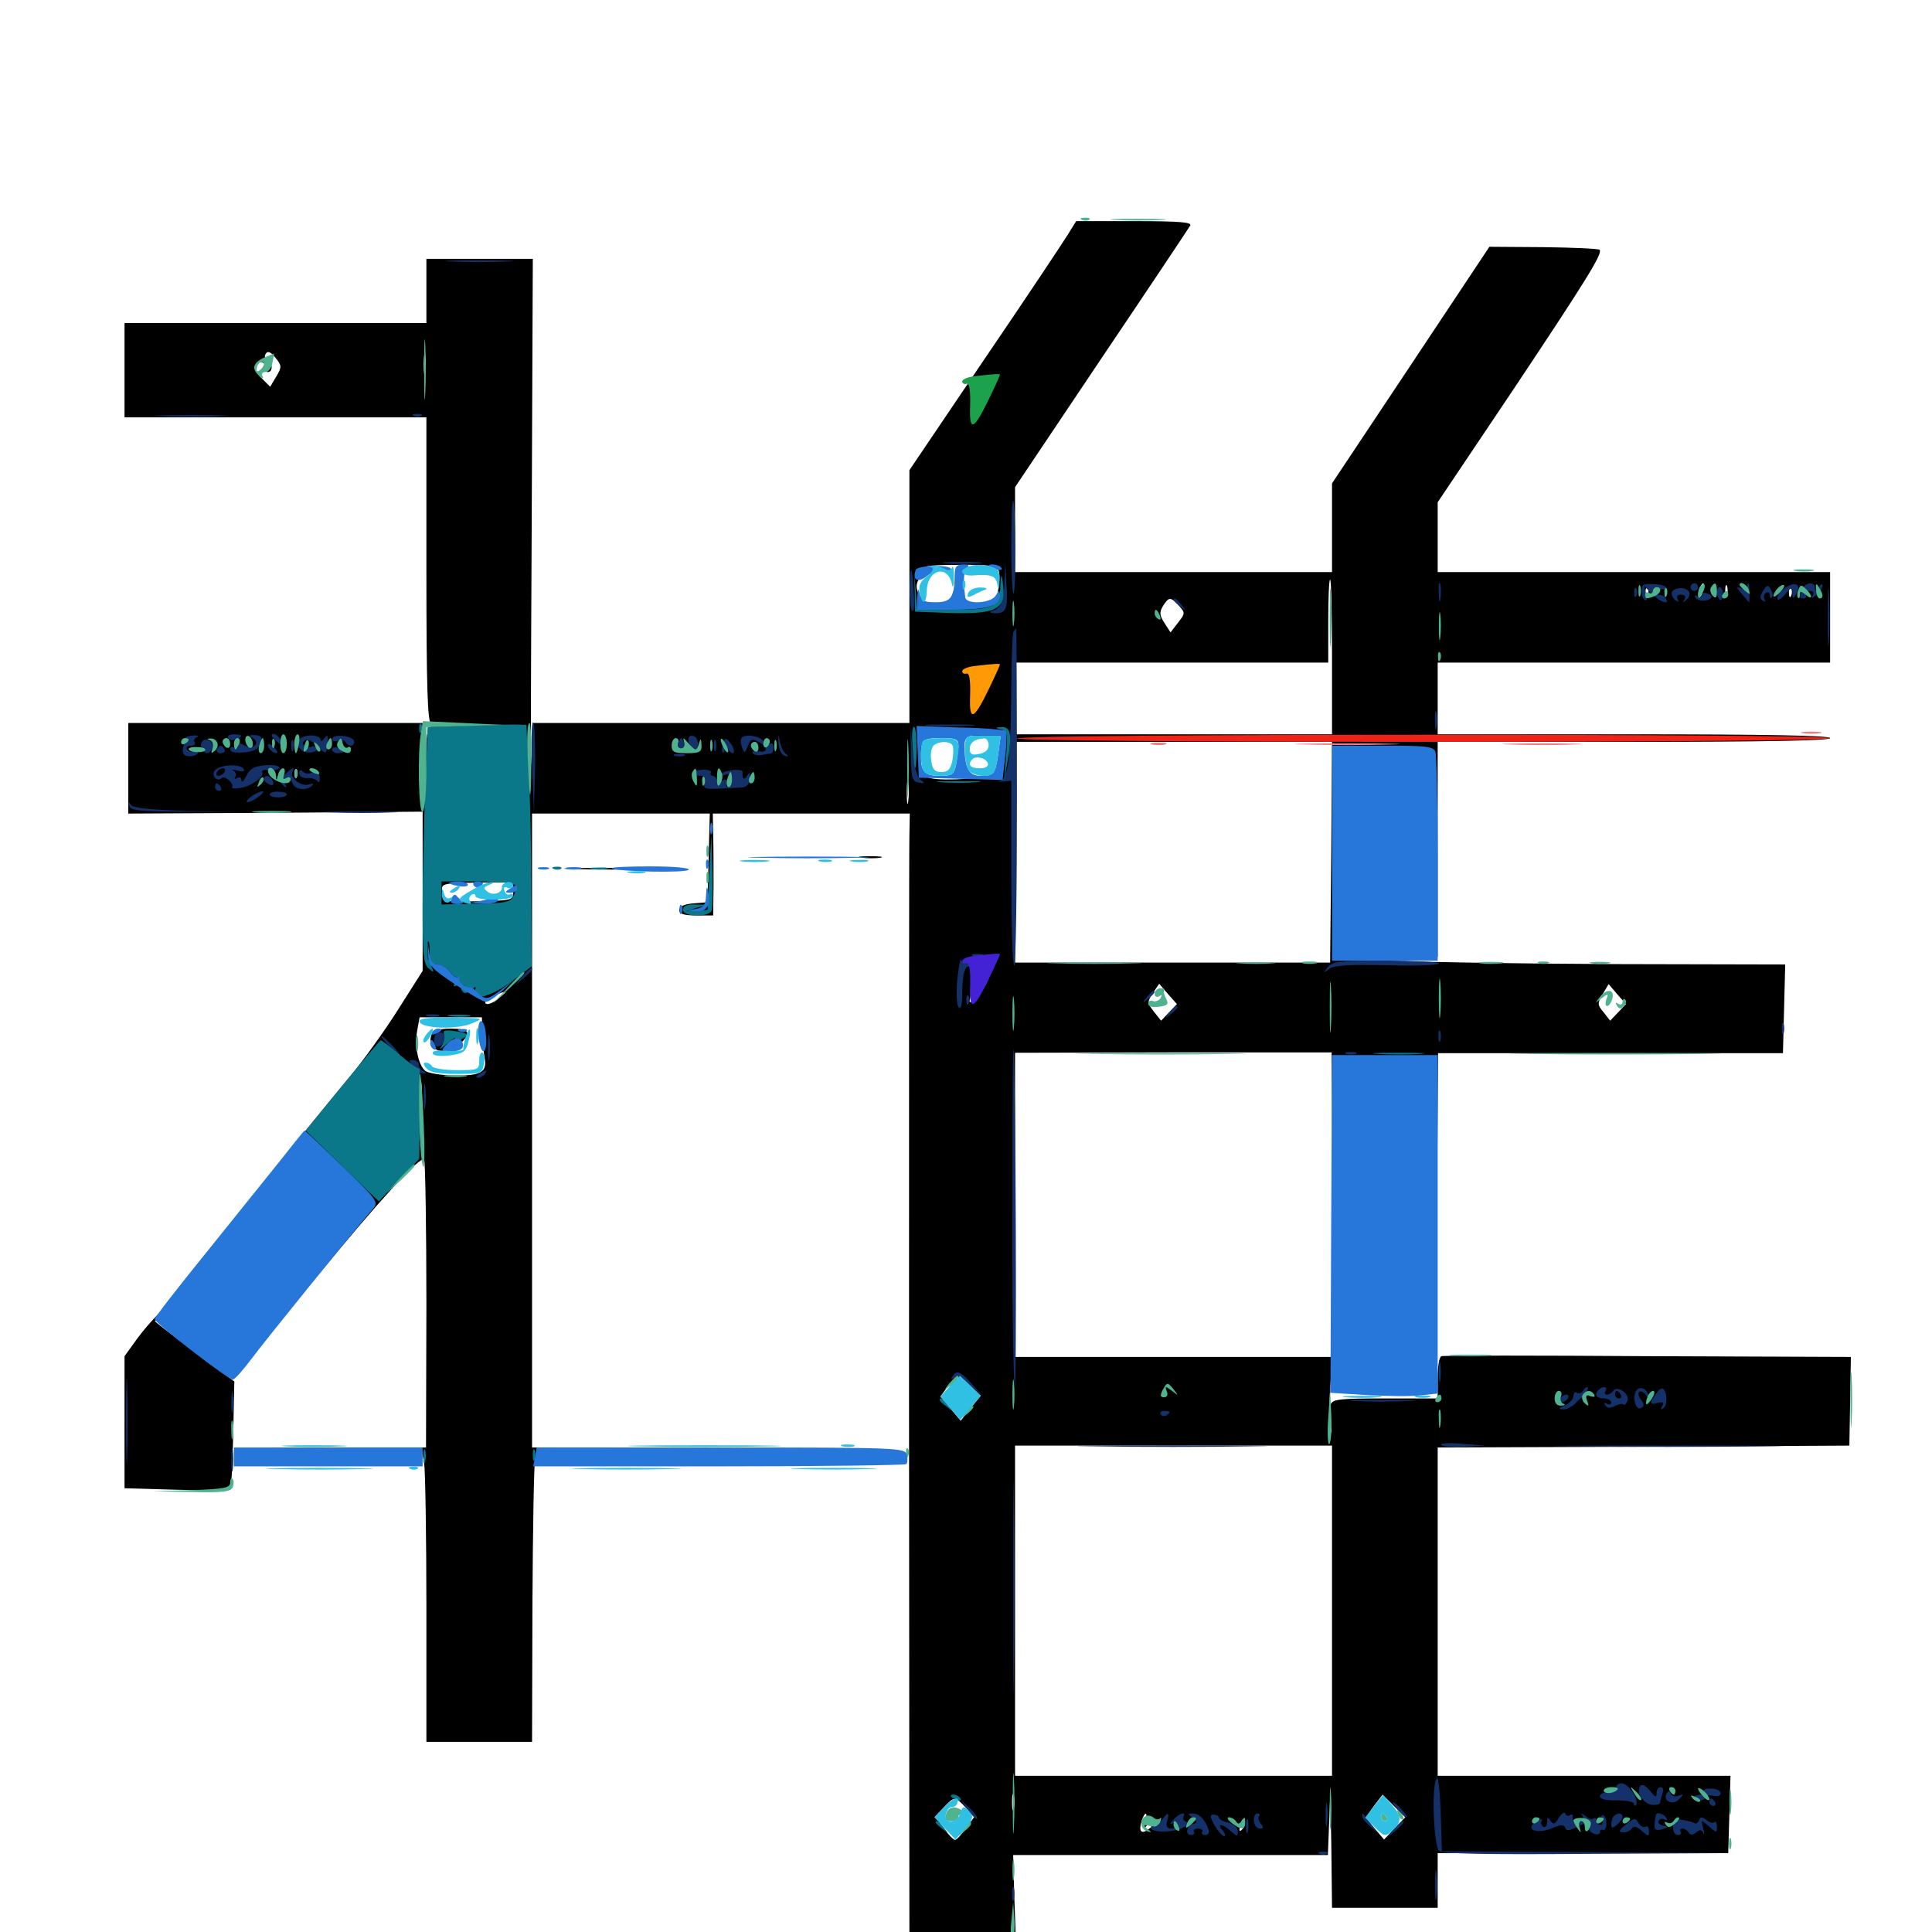 <svg xmlns="http://www.w3.org/2000/svg" viewBox="0 -1000 1000 1000">
	<path fill="#000000" d="M552.539 -878.32C550 -874.219 530.664 -845.117 509.375 -813.867L470.703 -756.641V-691.211V-625.781H373.047H275.586L275 -605.859C274.609 -594.727 274.805 -648.828 275.195 -725.977L275.781 -866.016H248.242H220.703V-849.414V-832.812H142.578H64.453V-808.398V-783.984H142.578H220.703V-705.078C220.703 -643.75 221.289 -625.977 223.242 -625.195C225 -624.414 225 -624.023 223.242 -624.023C221.484 -623.828 220.703 -619.922 220.508 -611.719C220.312 -604.883 219.531 -596.875 218.555 -593.555C217.578 -589.844 217.188 -594.531 217.969 -606.836L218.75 -625.781H142.578H66.406V-602.344V-578.906L142.578 -579.297L218.75 -579.883V-538.672V-497.461L205.859 -477.148C198.828 -466.016 187.109 -449.805 179.883 -441.211C172.656 -432.617 155.469 -411.523 141.602 -394.336C127.734 -377.148 109.375 -354.492 100.977 -344.141C92.578 -333.594 86.133 -324.219 86.719 -323.242C87.5 -322.266 86.914 -320.703 85.742 -319.922C84.18 -318.945 83.984 -319.336 84.961 -321.289C88.281 -326.758 77.539 -316.016 71.094 -307.227L64.453 -298.047V-263.867V-229.688L91.406 -228.906C106.055 -228.516 118.555 -228.516 119.141 -228.906C119.727 -229.297 120.312 -241.992 120.703 -257.227L121.289 -284.961L100.586 -300.391C89.258 -308.789 80.078 -316.016 80.078 -316.211C80.078 -316.406 82.422 -316.406 85.156 -316.016C90.039 -315.625 102.539 -305.664 100.586 -303.906C99.414 -302.734 118.555 -287.891 121.094 -287.891C122.266 -287.891 122.656 -288.867 121.875 -290.234C121.094 -291.406 121.289 -291.797 122.461 -291.211C125 -289.648 129.297 -294.336 128.516 -297.852C128.125 -299.219 128.906 -300.391 130.078 -300.586C131.25 -300.586 145.898 -317.383 162.695 -337.695C195.898 -378.125 217.383 -401.758 219.531 -399.805C220.117 -399.023 220.703 -365.234 220.703 -324.609L220.508 -250.781H171.875C140.625 -250.781 123.047 -250 123.047 -248.828C123.047 -246.484 122.852 -246.484 140.234 -245.898C148.047 -245.508 154.883 -246.094 155.469 -247.07C156.055 -248.047 170.312 -248.828 187.305 -248.828H218.359L219.531 -242.773C220.117 -239.453 220.703 -205.469 220.703 -167.578V-98.438H248.047H275.391L275.586 -169.336C275.781 -208.203 276.367 -241.992 276.953 -244.336C278.32 -248.438 278.906 -248.633 300.781 -247.461C334.766 -245.703 403.711 -246.094 435.547 -248.242C459.766 -249.805 450.391 -250.195 369.727 -250.391L275.391 -250.781V-414.844V-578.906H321.289H367.383L366.797 -556.055L366.211 -533.008L358.984 -532.422C354.102 -532.031 351.562 -530.859 351.562 -528.906C351.562 -526.953 354.102 -526.172 360.352 -526.172H369.141L369.336 -541.406C369.336 -549.609 369.336 -561.523 369.141 -567.773L368.945 -578.906H419.922H470.898L470.703 -567.773C470.508 -561.523 470.508 -430.469 470.508 -276.758L470.703 3.125H498.242H525.781L525 -18.359L524.414 -39.844H605.859H687.305L688.086 -59.961C688.477 -73.633 688.672 -69.336 689.062 -46.289L689.453 -12.5H716.797H744.141V-26.758V-40.82H819.336H894.531L895.117 -60.938L895.703 -80.859H819.922H744.141V-165.82V-250.781L850.586 -251.172L957.227 -251.758L957.617 -274.609L958.008 -297.656L852.93 -298.047C795.312 -298.438 747.07 -298.438 746.094 -298.047C744.922 -297.656 744.141 -292.578 744.141 -286.719V-276.172H716.992C692.773 -276.172 689.648 -275.781 688.672 -272.852C688.086 -270.898 688.086 -275.781 688.672 -283.594L689.648 -297.656H607.617H525.391V-376.367V-455.078L607.227 -455.273H689.258L689.844 -370.508C690.43 -276.367 689.648 -282.227 704.102 -282.031C709.961 -282.031 711.133 -281.445 708.984 -280.078C707.031 -278.711 711.523 -278.125 723.242 -278.125C733.203 -278.125 740.039 -278.906 739.453 -279.883C738.672 -280.859 739.453 -282.031 740.625 -282.422C742.578 -283.203 743.359 -302.539 743.75 -369.141L744.336 -454.883H833.594H922.852L923.438 -477.93L924.023 -500.781L837.5 -500.977C789.844 -501.172 737.305 -501.953 720.703 -502.734L690.43 -503.906L717.383 -504.297L744.141 -504.688V-560.352V-616.016H845.703C912.109 -616.016 947.266 -616.602 947.266 -617.969C947.266 -619.336 912.109 -619.922 845.703 -619.922H744.141V-638.477V-657.031H845.703H947.266V-680.469V-703.906H845.703H744.141V-722.07V-740.039L782.812 -797.656C821.484 -855.664 829.688 -868.945 827.93 -870.703C827.539 -871.289 814.453 -871.875 799.023 -872.07L770.898 -872.266L730.273 -811.133L689.453 -749.805V-726.953V-703.906H607.422H525.391V-725.781V-747.852L569.922 -814.258C594.531 -850.781 615.234 -881.836 616.016 -883.203C617.188 -884.961 610.742 -885.547 587.109 -885.547H557.031ZM142.969 -805.078L139.844 -799.805L135.547 -804.102C133.203 -806.25 131.641 -809.375 132.227 -810.742C133.398 -813.867 137.891 -812.891 137.305 -809.57C136.914 -808.398 137.695 -807.422 138.672 -807.422C141.406 -807.422 141.211 -812.695 138.281 -813.672C137.109 -814.062 136.719 -815.625 137.5 -816.797C138.477 -818.555 140.039 -817.969 142.578 -814.844C145.898 -810.742 145.898 -809.961 142.969 -805.078ZM220.117 -807.031C219.727 -804.492 219.336 -806.445 219.336 -811.328C219.336 -816.211 219.727 -818.164 220.117 -815.82C220.508 -813.281 220.508 -809.375 220.117 -807.031ZM516.797 -704.883C517.578 -703.32 517.383 -698.828 516.797 -695.312C515.43 -688.477 515.039 -688.281 500.391 -685.352C498.047 -684.961 496.484 -685.352 497.07 -686.328C497.656 -687.109 497.07 -688.281 495.898 -688.672C494.531 -689.062 494.531 -691.016 495.898 -694.531C497.07 -697.852 497.266 -700.195 496.094 -700.977C494.922 -701.758 494.141 -700.195 494.141 -697.656C493.945 -692.383 490.039 -685.156 487.305 -685.352C478.711 -686.133 471.875 -694.141 475.391 -699.805C475.977 -700.781 475.391 -702.148 474.219 -702.539C472.852 -703.125 474.414 -703.711 477.539 -703.906C482.617 -704.102 482.812 -704.492 479.492 -705.859C476.953 -707.031 482.617 -707.617 495.703 -707.617C511.914 -707.812 516.016 -707.227 516.797 -704.883ZM689.453 -659.961V-619.922H607.422H525.391V-638.477V-657.031H606.445H687.5V-678.516C687.5 -690.43 687.891 -700 688.477 -700C689.062 -700 689.453 -682.031 689.453 -659.961ZM881.445 -694.141C880.859 -691.797 879.883 -690.43 879.297 -691.016C878.32 -692.188 880.273 -698.047 881.641 -698.047C882.031 -698.047 882.031 -696.289 881.445 -694.141ZM893.945 -691.797C893.359 -690.43 892.969 -691.406 892.969 -694.141C892.969 -696.875 893.359 -697.852 893.945 -696.68C894.336 -695.312 894.336 -692.969 893.945 -691.797ZM852.93 -691.797C852.344 -690.234 851.758 -690.82 851.758 -692.969C851.562 -695.117 852.148 -696.289 852.734 -695.508C853.32 -694.922 853.516 -693.164 852.93 -691.797ZM927.148 -691.797C926.562 -690.234 925.977 -690.82 925.977 -692.969C925.781 -695.117 926.367 -696.289 926.953 -695.508C927.539 -694.922 927.734 -693.164 927.148 -691.797ZM610.352 -686.328C613.477 -682.812 613.477 -682.422 609.766 -677.734L605.859 -672.656L602.734 -677.539C600.195 -681.445 600 -683.008 601.953 -686.328C605.078 -691.211 605.859 -691.211 610.352 -686.328ZM470.117 -610.742C470.508 -613.672 470.508 -617.969 470.117 -620.508C469.727 -622.852 469.336 -620.508 469.336 -615.039C469.336 -609.766 469.727 -607.617 470.117 -610.742ZM505.469 -622.461C507.227 -623.047 505.273 -623.438 500.977 -623.242C496.68 -623.242 495.117 -622.852 497.656 -622.461C500 -622.07 503.516 -622.07 505.469 -622.461ZM517.969 -610.156C517.578 -605.273 516.602 -600.586 515.43 -599.414C513.281 -597.266 488.281 -595.508 481.445 -597.266C477.148 -598.438 476.562 -599.414 476.562 -608.008C476.562 -613.867 477.539 -617.969 479.102 -618.75C480.273 -619.141 489.844 -619.531 500 -619.336L518.555 -618.945ZM109.375 -616.797C109.375 -616.992 108.008 -617.383 106.445 -617.383C104.883 -617.383 104.102 -616.602 104.688 -615.625C105.664 -614.258 109.375 -615.234 109.375 -616.797ZM130.469 -613.086C131.055 -613.672 130.469 -615.234 129.102 -616.602C127.148 -618.359 126.953 -618.164 128.125 -615.43C128.711 -613.477 129.883 -612.5 130.469 -613.086ZM689.062 -558.984L688.477 -501.758H607.031H525.391V-558.984V-616.016H607.422H689.453ZM730.078 -614.648C735.156 -615.039 730.859 -615.234 720.703 -615.234C710.547 -615.234 706.25 -615.039 711.523 -614.648C716.602 -614.258 724.805 -614.258 730.078 -614.648ZM153.711 -598.047C153.125 -596.484 152.539 -597.07 152.539 -599.219C152.344 -601.367 152.93 -602.539 153.516 -601.758C154.102 -601.172 154.297 -599.414 153.711 -598.047ZM692.773 -592.188C692.383 -589.648 691.992 -591.211 691.992 -595.508C691.797 -599.805 692.188 -601.758 692.773 -600C693.164 -598.047 693.164 -594.531 692.773 -592.188ZM118.164 -596.484C117.578 -597.656 116.602 -598.438 116.016 -598.438C115.625 -598.438 115.234 -597.656 115.234 -596.484C115.234 -595.508 116.211 -594.531 117.383 -594.531C118.359 -594.531 118.75 -595.508 118.164 -596.484ZM150.391 -596.484C150.391 -597.656 150 -598.438 149.609 -598.438C149.023 -598.438 148.047 -597.656 147.461 -596.484C146.875 -595.508 147.266 -594.531 148.242 -594.531C149.414 -594.531 150.391 -595.508 150.391 -596.484ZM470.117 -585.352C469.727 -582.227 469.336 -584.375 469.336 -589.648C469.336 -595.117 469.727 -597.461 470.117 -595.117C470.508 -592.578 470.508 -588.281 470.117 -585.352ZM265.625 -538.867C265.625 -533.789 266.406 -533.789 241.211 -533.398C230.078 -533.203 229.492 -533.594 228.906 -538.086C228.32 -542.773 228.32 -542.773 247.07 -543.164C265.43 -543.555 265.625 -543.555 265.625 -538.867ZM512.891 -502.93C515.43 -503.906 514.258 -504.492 508.398 -504.492C503.711 -504.688 500 -504.297 500 -503.906C500 -502.344 509.375 -501.562 512.891 -502.93ZM511.523 -493.164C510.352 -490.039 507.617 -485.938 505.469 -483.789C501.367 -480.273 501.367 -480.273 502.539 -485.156C503.32 -487.891 503.906 -491.992 503.906 -494.531C503.906 -497.852 505.078 -498.828 508.594 -498.828C513.086 -498.828 513.281 -498.438 511.523 -493.164ZM605.078 -475.977L600.977 -471.68L597.266 -476.367C593.75 -480.859 593.75 -481.445 596.68 -485.938L600 -490.82L604.492 -485.547L609.18 -480.273ZM837.5 -475.977L833.398 -471.68L830.078 -475.977C826.758 -479.883 826.758 -480.664 829.492 -485.352L832.617 -490.625L837.109 -485.352L841.602 -480.273ZM258.008 -483.203C255.664 -481.055 252.539 -479.883 251.562 -480.469C250.391 -481.25 251.953 -483.008 255.078 -484.375C262.891 -487.695 263.477 -487.5 258.008 -483.203ZM249.805 -465.234C249.805 -460.547 250.391 -455.078 250.781 -452.734C252.344 -445.117 249.023 -443.164 235.547 -443.359C228.516 -443.359 221.68 -444.531 220.117 -445.703C216.406 -448.828 214.453 -458.789 216.016 -466.992L217.188 -473.438H233.398H249.414ZM704.688 -452.539C706.445 -453.125 704.883 -453.516 701.172 -453.516C697.461 -453.516 695.898 -453.125 697.852 -452.539C699.609 -452.148 702.734 -452.148 704.688 -452.539ZM218.164 -425.195C217.773 -421.094 217.383 -424.023 217.383 -431.445C217.383 -439.062 217.773 -442.188 218.164 -438.867C218.555 -435.352 218.555 -429.102 218.164 -425.195ZM692.773 -428.125C692.383 -425.586 691.992 -427.148 691.992 -431.445C691.797 -435.742 692.188 -437.695 692.773 -435.938C693.164 -433.984 693.164 -430.469 692.773 -428.125ZM502.148 -282.812L507.617 -277.539L502.344 -271.094L497.266 -264.648L491.992 -270.898L486.719 -277.148L490.625 -282.422C492.773 -285.547 494.922 -287.891 495.703 -287.891C496.289 -287.891 499.219 -285.547 502.148 -282.812ZM606.055 -280.859C601.758 -286.914 601.367 -286.914 597.266 -281.25C594.141 -276.953 594.141 -276.562 598.438 -272.461C602.734 -268.359 602.93 -268.359 606.25 -272.07C609.57 -275.781 609.57 -276.172 606.055 -280.859ZM813.867 -275.781C814.453 -277.148 814.258 -278.906 813.672 -279.492C813.086 -280.273 812.5 -279.102 812.695 -276.953C812.695 -274.805 813.281 -274.219 813.867 -275.781ZM851.562 -279.297C851.562 -279.688 850.781 -280.078 849.609 -280.078C848.633 -280.078 847.656 -279.102 847.656 -277.93C847.656 -276.953 848.633 -276.562 849.609 -277.148C850.781 -277.734 851.562 -278.711 851.562 -279.297ZM821.094 -275C819.727 -278.516 818.359 -279.102 818.359 -276.367C818.359 -275.195 819.141 -273.828 820.312 -273.242C821.484 -272.656 821.68 -273.438 821.094 -275ZM825.586 -273.828C826.172 -275.195 825.977 -276.953 825.391 -277.539C824.805 -278.32 824.219 -277.148 824.414 -275C824.414 -272.852 825 -272.266 825.586 -273.828ZM688.867 -258.203C688.281 -256.641 687.695 -257.227 687.695 -259.375C687.5 -261.523 688.086 -262.695 688.672 -261.914C689.258 -261.328 689.453 -259.57 688.867 -258.203ZM689.453 -166.406V-80.859H607.422H525.391V-166.406V-251.758H607.422H689.453ZM524.805 -63.867C524.219 -61.914 523.828 -63.477 523.828 -67.188C523.828 -70.898 524.219 -72.461 524.805 -70.703C525.195 -68.75 525.195 -65.625 524.805 -63.867ZM721.875 -53.711L716.406 -47.852L711.523 -53.516L706.836 -59.18L711.133 -65.234L715.625 -71.094L721.484 -65.234L727.344 -59.375ZM499.805 -64.453L504.297 -59.57L500 -53.711C497.656 -50.391 495.117 -47.656 494.336 -47.656C493.555 -47.656 490.82 -50.391 488.477 -53.711L483.984 -59.766L488.477 -64.453C493.945 -70.312 494.336 -70.312 499.805 -64.453ZM592.773 -57.031C591.602 -52.93 591.797 -52.734 594.336 -56.055C597.07 -59.375 597.266 -59.375 598.438 -56.055C599.219 -54.102 599.219 -53.32 598.438 -54.102C597.656 -54.883 595.898 -54.492 594.336 -53.125C590.82 -50.391 589.258 -52.148 590.82 -57.227C592.578 -62.695 594.336 -62.5 592.773 -57.031ZM642.969 -53.125C641.406 -51.562 641.211 -52.344 641.992 -55.664C642.773 -58.203 643.555 -59.18 644.141 -57.617C644.531 -56.25 643.945 -54.102 642.969 -53.125ZM223.438 -464.648C220.117 -456.055 231.055 -452.539 238.281 -459.766C244.141 -465.625 242.969 -467.578 233.398 -467.578C227.344 -467.578 224.219 -466.602 223.438 -464.648ZM445.898 -556.055C442.773 -556.445 444.922 -556.836 450.195 -556.836C455.664 -556.836 458.008 -556.445 455.664 -556.055C453.125 -555.664 448.828 -555.664 445.898 -556.055ZM296.484 -550.195C285.352 -550.391 294.336 -550.781 316.406 -550.781C338.477 -550.781 347.461 -550.391 336.523 -550.195C325.391 -549.805 307.422 -549.805 296.484 -550.195ZM147.07 -241.602C145.117 -242.188 146.289 -242.578 149.414 -242.578C152.734 -242.578 154.102 -242.188 152.93 -241.602C151.562 -241.211 148.828 -241.211 147.07 -241.602ZM175.391 -241.602C168.555 -241.992 173.633 -242.188 186.523 -242.188C199.414 -242.188 204.883 -241.992 198.828 -241.602C192.578 -241.211 182.031 -241.211 175.391 -241.602Z"/>
	<path fill="#ff9906" d="M504.492 -655.273C500.977 -654.883 498.047 -653.711 498.047 -652.539C498.047 -651.562 499.023 -650.977 500.391 -651.367C501.758 -651.562 502.344 -648.047 502.148 -640.234C501.562 -626.172 503.906 -626.953 511.914 -643.555C515.039 -650 517.578 -655.664 517.578 -656.055C517.578 -656.641 514.648 -656.445 504.492 -655.273Z"/>
	<path fill="#ef2218" d="M526.367 -617.773C525.586 -616.797 608.203 -616.016 736.133 -616.016C869.727 -616.016 947.266 -616.797 947.266 -617.969C947.266 -620.312 527.734 -620.312 526.367 -617.773Z"/>
	<path fill="#1ca14c" d="M504.492 -805.273C500.977 -804.883 498.047 -803.711 498.047 -802.539C498.047 -801.562 499.023 -800.977 500.391 -801.367C501.758 -801.562 502.344 -798.047 502.148 -790.234C501.562 -776.172 503.906 -776.953 511.914 -793.555C515.039 -800 517.578 -805.664 517.578 -806.055C517.578 -806.641 514.648 -806.445 504.492 -805.273Z"/>
	<path fill="#143269" d="M233.984 -864.648C226.172 -864.844 232.422 -865.234 248.047 -865.234C263.672 -865.234 269.922 -864.844 262.305 -864.648C254.492 -864.258 241.602 -864.258 233.984 -864.648ZM83.594 -784.57C74.609 -784.766 81.445 -785.156 98.633 -785.156C115.82 -785.156 123.047 -784.766 114.844 -784.57C106.641 -784.18 92.578 -784.18 83.594 -784.57ZM214.453 -784.57C212.891 -785.156 213.477 -785.742 215.625 -785.742C217.773 -785.938 218.945 -785.352 218.164 -784.766C217.578 -784.18 215.82 -783.984 214.453 -784.57ZM523.438 -716.602C523.438 -702.734 524.023 -691.992 524.609 -692.773C525.977 -694.141 525.781 -739.453 524.414 -740.82C523.828 -741.211 523.438 -730.469 523.438 -716.602ZM489.844 -708.398C485.156 -708.789 488.867 -709.18 498.047 -709.18C507.227 -709.18 510.938 -708.789 506.445 -708.398C501.758 -708.008 494.336 -708.008 489.844 -708.398ZM470.898 -696.68C470.898 -690.039 471.289 -684.18 472.266 -683.789C473.047 -683.203 473.438 -686.914 473.047 -691.797C472.07 -707.422 471.289 -709.375 470.898 -696.68ZM519.922 -699.023C519.531 -688.477 518.164 -685.547 513.672 -683.789C511.719 -683.203 512.305 -682.617 515.234 -682.617C520.898 -682.422 521.875 -685.156 520.898 -698.242L520.312 -708.789ZM946.094 -680.469C946.094 -666.992 946.289 -661.523 946.68 -668.359C947.07 -675 947.07 -685.938 946.68 -692.773C946.289 -699.414 946.094 -693.945 946.094 -680.469ZM744.727 -693.164C744.727 -688.867 745.117 -687.305 745.508 -689.844C745.898 -692.188 745.898 -695.703 745.508 -697.656C744.922 -699.414 744.531 -697.461 744.727 -693.164ZM849.609 -694.336C849.609 -692.188 850.391 -690.039 851.367 -689.453C852.344 -688.672 852.734 -690.234 851.953 -692.578L850.977 -696.68L855.078 -692.578C859.375 -688.281 864.453 -686.523 862.305 -690.234C861.719 -691.406 859.766 -692.188 858.203 -692.188C856.641 -692.188 855.469 -693.164 855.469 -694.336C855.469 -695.508 856.836 -696.094 858.398 -695.508C859.961 -694.727 861.523 -694.922 862.109 -695.703C862.695 -696.68 859.961 -697.461 856.25 -697.656C850.781 -698.047 849.609 -697.461 849.609 -694.336ZM875 -696.094C875 -695.117 875.977 -694.141 876.953 -694.141C878.125 -694.141 878.906 -695.117 878.906 -696.094C878.906 -697.266 878.125 -698.047 876.953 -698.047C875.977 -698.047 875 -697.266 875 -696.094ZM904.297 -696.094C904.297 -695.117 902.93 -694.727 901.172 -695.508C898.438 -696.484 898.633 -696.094 901.562 -692.578C903.516 -690.234 905.273 -688.281 905.273 -688.281C905.664 -688.281 905.664 -698.047 905.078 -698.047C904.688 -698.047 904.297 -697.266 904.297 -696.094ZM912.5 -694.141C910.938 -691.406 910.742 -690.039 912.5 -689.062C913.672 -688.281 914.062 -688.477 913.281 -689.844C912.695 -691.016 912.891 -692.383 914.062 -693.164C915.039 -693.75 916.016 -693.359 916.016 -691.992C916.016 -690.625 916.602 -690.039 917.188 -690.82C917.773 -691.406 917.578 -693.164 916.602 -694.922C915.234 -697.461 914.648 -697.461 912.5 -694.141ZM923.438 -695.312C921.484 -693.945 919.922 -691.602 919.922 -690.234C919.922 -688.867 921.68 -689.648 923.828 -692.188C927.344 -696.289 927.734 -696.289 927.734 -692.969C927.734 -690.039 928.125 -689.844 929.492 -692.188C933.008 -697.656 929.102 -699.609 923.438 -695.312ZM932.812 -694.922C931.25 -690.82 931.25 -690.234 933.789 -690.234C934.766 -690.234 935.156 -691.211 934.57 -692.188C933.984 -693.359 934.766 -694.141 936.523 -694.141C938.477 -694.141 939.062 -693.164 938.281 -691.797C937.305 -690.039 937.891 -690.039 940.039 -691.992C941.797 -693.359 943.359 -695.703 943.359 -696.875C943.359 -698.047 942.383 -697.656 941.406 -696.094C940.234 -694.141 939.453 -693.945 939.453 -695.703C939.453 -699.219 934.18 -698.633 932.812 -694.922ZM845.898 -692.969C845.898 -690.82 846.484 -690.234 847.07 -691.797C847.656 -693.164 847.461 -694.922 846.875 -695.508C846.289 -696.289 845.703 -695.117 845.898 -692.969ZM865.234 -692.773C865.234 -691.602 866.211 -689.844 867.578 -689.062C868.945 -688.281 869.141 -688.477 868.359 -689.844C867.578 -691.211 868.164 -692.188 870.117 -692.188C872.07 -692.188 872.852 -691.211 871.875 -689.844C870.898 -687.891 871.094 -687.891 873.047 -689.648C874.414 -690.82 874.805 -692.773 874.219 -693.75C872.461 -696.68 865.234 -695.898 865.234 -692.773ZM888.672 -693.359C888.672 -691.797 889.453 -690.039 890.234 -689.453C891.016 -689.062 891.797 -690.234 891.797 -692.383C891.797 -694.336 891.016 -696.094 890.234 -696.094C889.453 -696.094 888.672 -694.922 888.672 -693.359ZM880.859 -691.992C880.859 -693.164 882.227 -693.555 883.789 -692.773C885.547 -692.188 886.328 -691.211 885.742 -690.625C883.789 -688.477 878.906 -688.672 877.539 -690.625C876.953 -691.992 877.344 -692.188 878.516 -691.406C879.883 -690.625 880.859 -690.82 880.859 -691.992ZM607.422 -689.453C607.422 -689.062 608.984 -687.5 610.938 -686.133C613.867 -683.594 614.062 -683.789 611.523 -686.914C608.984 -690.039 607.422 -691.016 607.422 -689.453ZM524.609 -673.047C524.023 -672.07 523.633 -659.57 523.438 -645.117C523.242 -609.18 521.875 -596.875 517.773 -595.898C516.016 -595.508 516.602 -595.312 519.141 -595.508L523.438 -595.898V-548.438C523.438 -522.461 524.023 -500.586 525 -500.195C525.781 -499.609 526.367 -538.672 526.367 -586.914C526.367 -635.156 526.172 -674.609 525.977 -674.609C525.781 -674.609 525.195 -673.828 524.609 -673.047ZM742.773 -626.758C742.773 -622.461 743.164 -620.898 743.555 -623.438C743.945 -625.781 743.945 -629.297 743.555 -631.25C742.969 -633.008 742.578 -631.055 742.773 -626.758ZM275.391 -603.711L276.367 -579.883L276.953 -602.148C277.148 -614.453 276.758 -625.195 275.977 -625.977C275.195 -626.953 274.805 -616.797 275.391 -603.711ZM481.055 -624.414C474.805 -624.805 479.492 -625 491.211 -625C503.125 -625 508.203 -624.805 502.539 -624.414C496.875 -624.023 487.305 -624.023 481.055 -624.414ZM471.484 -609.18C471.68 -597.07 472.07 -595.508 475.586 -594.922C478.711 -594.336 478.906 -594.727 476.562 -596.289C474.805 -597.461 473.242 -602.93 472.461 -610.547L471.289 -622.852ZM96.094 -617.969C96.094 -617.383 95.898 -616.602 95.703 -616.016C93.555 -610.547 94.531 -608.398 98.633 -608.594C101.172 -608.789 102.734 -609.766 102.344 -610.547C101.758 -611.523 100.586 -611.719 99.609 -611.133C98.633 -610.547 97.461 -610.938 96.68 -612.109C96.094 -613.086 96.875 -614.062 98.633 -614.062C100.391 -614.062 101.367 -614.844 100.781 -615.82C100 -616.797 100.781 -617.969 101.953 -618.555C103.32 -619.141 102.539 -619.336 100.195 -619.336C97.852 -619.141 96.094 -618.555 96.094 -617.969ZM118.164 -617.969C118.75 -616.992 120.508 -616.602 122.07 -617.383C126.172 -618.75 125.781 -619.922 120.898 -619.922C118.75 -619.922 117.383 -619.141 118.164 -617.969ZM130.664 -618.164C134.961 -615.43 131.25 -611.719 126.758 -614.062C124.219 -615.625 123.047 -615.43 123.047 -614.062C123.047 -612.891 122.266 -612.5 121.094 -613.086C120.117 -613.672 119.141 -613.281 119.141 -612.109C119.141 -610.742 121.875 -610.156 126.172 -610.547C131.25 -610.938 133.789 -612.305 134.766 -615.039C135.938 -618.359 135.547 -619.141 132.227 -619.531C129.102 -619.727 128.711 -619.336 130.664 -618.164ZM140.625 -619.141C140.625 -618.75 141.992 -617.383 143.555 -616.016C146.094 -613.867 146.289 -614.062 145.312 -616.797C144.336 -619.531 140.625 -621.289 140.625 -619.141ZM156.836 -618.555C152.148 -616.797 154.102 -610.938 159.18 -610.547C161.914 -610.352 164.062 -611.133 164.062 -612.305C164.062 -613.477 162.695 -614.062 161.133 -613.477C157.812 -612.109 155.273 -615.234 158.008 -616.992C159.18 -617.578 161.719 -616.406 164.062 -614.062C168.945 -609.18 168.945 -609.18 169.531 -615.625C169.727 -619.727 169.531 -620.117 167.969 -617.969C166.992 -616.406 166.016 -616.016 166.016 -616.992C166.016 -619.141 160.742 -620.117 156.836 -618.555ZM171.875 -617.383C171.875 -616.406 173.242 -616.016 174.805 -616.602C176.367 -617.383 178.125 -616.992 178.711 -616.016C180.469 -613.086 183.984 -613.672 183.203 -616.602C182.227 -619.336 171.875 -620.312 171.875 -617.383ZM356.836 -618.75C355.273 -617.188 357.422 -612.109 359.57 -612.109C361.719 -612.109 361.914 -617.383 359.57 -618.75C358.789 -619.336 357.422 -619.336 356.836 -618.75ZM383.789 -617.969C383.203 -616.992 383.398 -614.844 384.18 -612.891C385.352 -609.961 385.547 -609.961 387.109 -613.867C388.281 -617.383 389.258 -617.773 392.578 -616.016C397.656 -613.281 397.656 -610.156 392.578 -611.133C390.43 -611.523 389.062 -611.133 389.648 -610.156C390.234 -609.375 392.188 -608.789 394.141 -609.18C395.898 -609.57 398.047 -609.961 399.023 -609.961C399.805 -610.156 400.391 -611.523 400.391 -613.281C400.391 -614.844 399.609 -615.82 398.633 -615.039C397.461 -614.453 396.094 -615.039 395.117 -616.406C393.359 -619.141 385.156 -620.312 383.789 -617.969ZM402.93 -615.234C403.125 -611.914 404.688 -609.18 406.25 -608.789C408.203 -608.203 408.398 -608.398 407.031 -609.57C405.664 -610.352 404.297 -613.281 403.711 -616.016C402.93 -620.312 402.734 -620.117 402.93 -615.234ZM104.492 -616.016C103.125 -613.867 104.883 -610.156 107.422 -610.156C108.203 -610.156 109.375 -611.328 109.961 -612.891C111.133 -616.016 106.25 -618.75 104.492 -616.016ZM150.781 -614.062C150.781 -611.328 151.172 -610.352 151.758 -611.719C152.148 -612.891 152.148 -615.234 151.758 -616.602C151.172 -617.773 150.781 -616.797 150.781 -614.062ZM350.977 -615.43C350.391 -613.867 351.172 -612.695 352.539 -612.695C353.906 -612.695 354.688 -613.867 354.102 -615.43C353.516 -616.797 352.93 -617.969 352.539 -617.969C352.148 -617.969 351.562 -616.797 350.977 -615.43ZM369.531 -614.062C369.531 -611.328 369.922 -610.352 370.508 -611.719C370.898 -612.891 370.898 -615.234 370.508 -616.602C369.922 -617.773 369.531 -616.797 369.531 -614.062ZM374.219 -615.039C373.633 -613.086 373.438 -611.133 374.023 -610.547C374.609 -609.961 375 -610.742 375 -612.305C375 -614.648 375.391 -614.648 376.953 -612.109C377.93 -610.547 379.102 -609.766 379.688 -610.352C380.273 -610.938 379.688 -613.086 378.32 -615.039C375.781 -618.359 375.586 -618.359 374.219 -615.039ZM138.672 -614.258C138.672 -612.305 142.383 -609.375 143.555 -610.352C143.75 -610.742 142.969 -612.305 141.406 -613.672C139.844 -615.039 138.672 -615.234 138.672 -614.258ZM112.305 -612.109C111.719 -611.133 112.5 -610.156 114.258 -610.156C116.016 -610.156 116.797 -611.133 116.211 -612.109C115.625 -613.281 114.648 -614.062 114.258 -614.062C113.867 -614.062 112.891 -613.281 112.305 -612.109ZM171.875 -612.109C171.875 -610.938 173.242 -610.156 174.805 -610.156C176.367 -610.156 177.734 -610.547 177.734 -610.938C177.734 -611.328 176.367 -612.109 174.805 -612.891C173.242 -613.477 171.875 -613.086 171.875 -612.109ZM349.219 -608.789C347.852 -609.375 348.828 -609.766 351.562 -609.766C354.297 -609.766 355.273 -609.375 354.102 -608.789C352.734 -608.398 350.391 -608.398 349.219 -608.789ZM111.133 -601.172C109.18 -598.633 112.305 -594.922 114.648 -597.266C116.211 -598.828 121.289 -594.531 120.117 -592.578C119.727 -591.797 121.68 -591.602 124.609 -592.188C130.469 -593.164 137.109 -598.242 135.742 -600.391C135.156 -601.367 136.914 -601.758 139.648 -601.367C142.383 -601.172 144.531 -601.758 144.531 -602.734C144.531 -603.711 141.211 -604.297 137.305 -603.906C131.641 -603.516 129.297 -602.148 127.539 -598.438C126.172 -595.703 125.195 -594.727 125 -596.094C125 -597.461 124.023 -598.047 122.656 -597.266C121.484 -596.484 121.094 -596.68 121.875 -598.047C122.461 -599.023 121.875 -600.586 120.703 -601.172C119.336 -601.758 120.312 -601.758 122.852 -601.172C125.781 -600.391 126.953 -600.781 126.172 -601.953C124.414 -604.883 113.672 -604.297 111.133 -601.172ZM116.211 -600.391C115.625 -599.414 114.062 -598.438 113.086 -598.438C111.914 -598.438 111.719 -599.414 112.305 -600.391C112.891 -601.562 114.453 -602.344 115.43 -602.344C116.602 -602.344 116.797 -601.562 116.211 -600.391ZM147.852 -599.414C146.289 -597.852 144.336 -597.266 143.359 -598.047C142.383 -598.828 142.969 -597.852 144.336 -596.094C147.07 -592.383 149.414 -591.211 147.461 -594.336C146.875 -595.312 147.266 -596.68 148.242 -597.266C149.219 -598.047 150.586 -596.875 151.367 -594.727C152.539 -591.016 158.984 -590.43 161.914 -593.75C162.5 -594.531 161.523 -594.531 159.766 -593.945C156.055 -592.578 149.609 -597.656 151.367 -600.586C153.125 -603.32 150.977 -602.734 147.852 -599.414ZM154.883 -599.805C154.883 -598.242 156.641 -597.07 158.984 -597.266C161.328 -597.461 163.672 -596.68 164.453 -595.508C165.234 -594.531 165.625 -595.508 165.43 -597.852C165.234 -601.172 164.453 -601.758 161.914 -600.391C160.156 -599.219 158.008 -599.414 156.836 -600.586C155.664 -601.758 154.883 -601.562 154.883 -599.805ZM358.789 -600C358.203 -600.781 360.352 -601.367 363.477 -601.562C366.406 -601.758 368.555 -600.977 367.969 -600.195C367.383 -599.219 367.969 -598.438 368.945 -598.438C370.117 -598.438 371.094 -596.875 371.289 -595.117C371.289 -592.969 371.875 -592.578 372.461 -594.141C372.852 -595.312 374.219 -596.484 375.195 -596.484C376.367 -596.484 376.562 -595.703 375.977 -594.531C375.391 -593.555 375.781 -592.578 376.758 -592.578C377.93 -592.578 378.906 -594.336 378.906 -596.484C378.906 -599.219 377.93 -600 375.586 -599.023C373.438 -598.242 372.656 -598.633 373.633 -599.609C375.391 -601.562 384.57 -602.344 384.375 -600.391C383.984 -596.875 385.156 -595.898 386.719 -598.438C388.086 -600.781 388.477 -600.391 388.086 -596.875C387.891 -594.141 386.523 -592.578 383.789 -592.383C363.672 -591.211 363.867 -591.211 364.844 -594.922C365.43 -597.266 364.648 -598.438 362.695 -598.438C360.938 -598.438 359.18 -599.023 358.789 -600ZM136.719 -596.68C136.719 -595.703 138.086 -594.531 139.453 -593.945C141.406 -593.164 141.992 -593.75 141.211 -595.703C140.039 -598.633 136.719 -599.414 136.719 -596.68ZM111.328 -592.578C111.328 -591.602 112.305 -590.625 113.477 -590.625C114.453 -590.625 114.844 -591.602 114.258 -592.578C113.672 -593.75 112.695 -594.531 112.109 -594.531C111.719 -594.531 111.328 -593.75 111.328 -592.578ZM130.078 -587.695C127.93 -586.133 127.148 -584.766 128.125 -584.766C129.297 -584.766 131.836 -586.133 133.984 -587.695C135.938 -589.258 136.914 -590.43 135.742 -590.43C134.766 -590.43 132.031 -589.258 130.078 -587.695ZM139.648 -588.477C140.82 -586.719 148.438 -586.914 148.438 -588.867C148.438 -589.648 146.289 -590.234 143.555 -590.234C141.016 -590.234 139.258 -589.453 139.648 -588.477ZM66.992 -582.812C67.578 -580.469 72.656 -579.883 96.875 -579.883L125.977 -579.688L97.656 -580.273C78.32 -580.859 68.945 -581.641 67.773 -583.398C66.602 -585.156 66.406 -584.961 66.992 -582.812ZM171.484 -579.492C162.5 -579.688 169.336 -580.078 186.523 -580.078C203.711 -580.078 210.938 -579.688 202.734 -579.492C194.531 -579.102 180.469 -579.102 171.484 -579.492ZM503.516 -505.273C502.148 -505.859 503.125 -506.25 505.859 -506.25C508.594 -506.25 509.57 -505.859 508.398 -505.273C507.031 -504.883 504.688 -504.883 503.516 -505.273ZM495.508 -492.969C494.922 -485.938 495.117 -479.492 496.289 -478.516C497.266 -477.344 498.047 -479.883 498.047 -485.547C498.047 -496.289 499.609 -501.172 502.539 -499.414C503.711 -498.828 503.906 -499.219 503.125 -500.586C502.344 -501.758 500.977 -502.344 500 -501.758C499.219 -501.172 498.047 -501.953 497.461 -503.125C497.07 -504.492 496.289 -500 495.508 -492.969ZM687.305 -499.414C684.766 -496.289 684.961 -496.094 687.891 -498.438C690.234 -500.391 698.242 -500.781 718.359 -500.391C733.398 -500 745.312 -500.391 744.727 -501.367C744.336 -502.148 731.836 -502.734 716.992 -502.734C693.555 -502.734 689.648 -502.344 687.305 -499.414ZM270.312 -494.531L266.602 -490.039L271.094 -493.75C275.195 -497.266 276.367 -498.828 274.805 -498.828C274.414 -498.828 272.461 -496.875 270.312 -494.531ZM593.555 -483.789C591.016 -480.664 591.211 -480.469 594.336 -483.008C597.461 -485.547 598.438 -487.109 596.875 -487.109C596.484 -487.109 594.922 -485.547 593.555 -483.789ZM500.195 -482.031C500.195 -479.883 500.781 -479.297 501.367 -480.859C501.953 -482.227 501.758 -483.984 501.172 -484.57C500.586 -485.352 500 -484.18 500.195 -482.031ZM605.273 -475.977C602.734 -472.852 602.93 -472.656 606.055 -475.195C607.812 -476.562 609.375 -478.125 609.375 -478.516C609.375 -480.078 607.812 -479.102 605.273 -475.977ZM221.289 -474.023C219.336 -474.609 220.508 -475 223.633 -475C226.953 -475 228.32 -474.609 227.148 -474.023C225.781 -473.633 223.047 -473.633 221.289 -474.023ZM922.266 -467.578C922.266 -464.844 922.656 -463.867 923.242 -465.234C923.633 -466.406 923.633 -468.75 923.242 -470.117C922.656 -471.289 922.266 -470.312 922.266 -467.578ZM252.539 -457.812C252.539 -451.953 252.93 -449.414 253.32 -452.539C253.711 -455.469 253.711 -460.156 253.32 -463.281C252.93 -466.211 252.539 -463.672 252.539 -457.812ZM744.531 -463.672C744.531 -460.938 744.922 -459.961 745.508 -461.328C745.898 -462.5 745.898 -464.844 745.508 -466.211C744.922 -467.383 744.531 -466.406 744.531 -463.672ZM224.609 -461.523C224.609 -456.836 229.102 -457.422 230.078 -462.305C230.469 -464.258 229.492 -465.625 227.734 -465.625C225.781 -465.625 224.609 -463.867 224.609 -461.523ZM201.172 -458.789C203.711 -456.055 206.25 -453.906 206.641 -453.906C207.227 -453.906 205.664 -456.055 203.125 -458.789C200.586 -461.523 198.047 -463.672 197.656 -463.672C197.07 -463.672 198.633 -461.523 201.172 -458.789ZM524.023 -377.734C523.828 -331.055 524.414 -288.477 525.195 -283.008C526.367 -273.438 525.781 -445.117 524.609 -456.836C524.219 -460.156 524.023 -424.414 524.023 -377.734ZM696.875 -454.492C695.508 -455.078 696.484 -455.469 699.219 -455.469C701.953 -455.469 702.93 -455.078 701.758 -454.492C700.391 -454.102 698.047 -454.102 696.875 -454.492ZM214.258 -447.656C216.016 -445.703 218.359 -444.141 219.531 -444.336C220.703 -444.336 220.703 -444.922 219.336 -445.508C217.969 -445.898 216.797 -447.461 216.797 -448.828C216.797 -450.195 215.43 -451.367 213.867 -451.367C211.328 -451.367 211.328 -450.781 214.258 -447.656ZM248.047 -444.141C246.289 -442.969 246.094 -442.188 247.461 -442.188C248.633 -442.188 250.391 -443.164 250.977 -444.141C252.539 -446.484 251.758 -446.484 248.047 -444.141ZM219.336 -432.422C219.336 -426.562 219.727 -424.023 220.117 -427.148C220.508 -430.078 220.508 -434.766 220.117 -437.891C219.727 -440.82 219.336 -438.281 219.336 -432.422ZM65.234 -264.453C65.234 -244.531 65.625 -236.523 65.82 -246.484C66.211 -256.25 66.211 -272.656 65.82 -282.617C65.625 -292.383 65.234 -284.375 65.234 -264.453ZM744.727 -289.844C744.727 -284.961 745.117 -283.008 745.508 -285.547C745.898 -287.891 745.898 -291.797 745.508 -294.336C745.117 -296.68 744.727 -294.727 744.727 -289.844ZM492.969 -287.5C491.992 -286.133 492.383 -285.938 493.945 -286.914C495.508 -287.695 498.828 -286.133 502.539 -282.812L508.789 -277.148L503.125 -283.594C496.875 -290.43 495.117 -291.016 492.969 -287.5ZM119.727 -274.219C119.727 -269.336 120.117 -267.383 120.508 -269.922C120.898 -272.266 120.898 -276.172 120.508 -278.711C120.117 -281.055 119.727 -279.102 119.727 -274.219ZM819.336 -280.078C818.555 -278.906 817.188 -278.516 816.211 -279.102C815.234 -279.883 814.453 -279.102 814.453 -277.539C814.453 -275.977 812.5 -273.828 810.156 -272.656C806.445 -271.094 806.25 -270.508 809.18 -270.508C810.938 -270.312 814.062 -272.07 815.82 -274.023C817.578 -276.172 819.922 -277.539 821.094 -277.344C822.266 -276.953 822.656 -277.148 821.68 -277.539C820.898 -278.125 820.703 -279.297 821.484 -280.273C822.07 -281.25 822.07 -282.031 821.484 -282.031C820.898 -282.031 819.922 -281.055 819.336 -280.078ZM827.539 -280.664C825 -278.32 826.172 -276.172 830.078 -276.172C832.227 -276.172 833.984 -275.195 833.984 -274.023C833.984 -273.047 833.008 -272.656 831.641 -273.438C830.273 -274.219 830.078 -274.023 830.859 -272.656C831.836 -271.094 833.398 -270.898 835.742 -272.266C837.695 -273.242 839.844 -273.633 840.234 -273.047C840.82 -272.461 841.797 -273.438 842.383 -275C843.75 -278.516 836.914 -283.203 834.961 -280.078C834.375 -279.102 832.812 -278.125 831.836 -278.125C830.664 -278.125 830.469 -279.102 831.055 -280.078C832.422 -282.227 829.492 -282.812 827.539 -280.664ZM838.867 -278.125C839.453 -277.148 839.062 -276.172 838.086 -276.172C836.914 -276.172 835.938 -277.148 835.938 -278.125C835.938 -279.297 836.328 -280.078 836.719 -280.078C837.305 -280.078 838.281 -279.297 838.867 -278.125ZM846.484 -279.297C844.922 -275.195 847.07 -269.727 849.609 -271.289C851.172 -272.266 850.977 -273.438 849.414 -275.391C848.242 -276.953 847.656 -278.906 848.438 -279.492C849.219 -280.273 850.781 -279.688 851.758 -278.125C853.516 -275.586 853.711 -275.586 853.125 -277.93C851.953 -282.031 847.852 -282.812 846.484 -279.297ZM858.008 -279.688C853.516 -273.828 853.516 -272.656 857.812 -273.828C860.938 -274.609 861.523 -274.219 860.352 -272.266C859.375 -270.508 859.57 -270.117 860.938 -271.094C863.086 -272.461 863.086 -278.906 860.938 -281.055C860.352 -281.641 858.984 -281.055 858.008 -279.688ZM807.617 -276.172C807.031 -275.195 807.227 -274.219 808.398 -274.219C809.375 -274.219 810.938 -275.195 811.523 -276.172C812.109 -277.344 811.914 -278.125 810.742 -278.125C809.766 -278.125 808.203 -277.344 807.617 -276.172ZM701.562 -274.805C694.336 -275.195 700.781 -275.391 715.82 -275.391C730.859 -275.391 736.719 -275 728.906 -274.805C721.094 -274.414 708.789 -274.414 701.562 -274.805ZM600.781 -267.969C601.367 -266.992 602.734 -266.797 603.711 -267.383C606.25 -269.141 605.859 -269.727 602.539 -269.727C600.977 -269.727 600.195 -268.945 600.781 -267.969ZM524.414 -178.516C524.414 -129.688 524.609 -109.57 524.805 -133.984C525.195 -158.594 525.195 -198.438 524.805 -222.852C524.609 -247.461 524.414 -227.344 524.414 -178.516ZM745.898 -252.148C745.117 -252.93 749.805 -253.32 756.445 -252.734L768.555 -251.758L758.008 -251.172C752.148 -250.781 746.68 -251.172 745.898 -252.148ZM119.727 -243.945C119.727 -238.672 120.117 -236.523 120.508 -239.648C120.898 -242.578 120.898 -246.875 120.508 -249.414C120.117 -251.758 119.727 -249.414 119.727 -243.945ZM566.992 -251.367C544.727 -251.562 562.5 -251.758 606.445 -251.758C650.586 -251.758 668.75 -251.562 647.07 -251.367C625.391 -250.977 589.453 -250.977 566.992 -251.367ZM816.016 -251.367C789.844 -251.562 811.133 -251.758 863.281 -251.758C915.43 -251.758 936.719 -251.562 910.742 -251.367C884.57 -250.977 841.992 -250.977 816.016 -251.367ZM743.75 -79.688C740.82 -76.953 741.992 -44.336 744.922 -41.992C746.68 -40.43 768.555 -40.039 821.484 -40.43L895.508 -40.82L820.898 -41.406L746.289 -41.797L745.703 -61.523C745.312 -72.266 744.531 -80.469 743.75 -79.688ZM836.523 -74.609C836.719 -73.047 835.156 -72.07 832.617 -72.266C830.078 -72.461 828.125 -71.484 828.125 -70.312C828.125 -68.75 831.25 -67.969 836.914 -68.164C841.797 -68.164 845.703 -67.383 845.703 -66.406C845.703 -65.43 846.094 -65.039 846.68 -65.625C848.828 -67.773 842.969 -76.953 839.453 -76.953C837.5 -76.953 836.133 -75.781 836.523 -74.609ZM842.773 -73.047C842.188 -74.219 841.211 -75 840.625 -75C840.234 -75 839.844 -74.219 839.844 -73.047C839.844 -72.07 840.82 -71.094 841.992 -71.094C842.969 -71.094 843.359 -72.07 842.773 -73.047ZM848.828 -75.391C846.68 -72.07 850.781 -66.211 855.273 -65.82C857.617 -65.625 859.375 -66.211 859.375 -67.188C859.375 -68.164 859.961 -70.117 860.547 -71.875C861.133 -73.633 860.742 -75 859.57 -75C858.398 -75 857.422 -73.633 857.422 -71.875C857.422 -69.336 856.641 -69.727 853.906 -73.242C851.367 -76.172 849.805 -76.758 848.828 -75.391ZM882.031 -72.852C882.617 -71.875 881.641 -71.094 880.078 -71.094C878.516 -71.094 876.758 -70.312 876.172 -69.531C875.781 -68.75 876.953 -67.969 879.102 -67.969C881.055 -67.969 882.812 -68.75 882.812 -69.727C882.812 -70.703 884.57 -71.094 886.719 -70.508C888.867 -69.922 890.625 -70.508 890.625 -71.68C890.625 -73.047 888.477 -74.219 885.742 -74.219C883.008 -74.414 881.445 -73.828 882.031 -72.852ZM862.695 -71.68C860.352 -67.969 865.82 -65.234 869.141 -68.75C871.68 -71.484 871.484 -71.68 868.75 -70.508C866.992 -69.922 865.234 -70.312 864.648 -71.68C864.258 -73.242 863.672 -73.242 862.695 -71.68ZM686.133 -60.352C686.133 -55.078 686.523 -52.93 686.914 -56.055C687.305 -58.984 687.305 -63.281 686.914 -65.82C686.523 -68.164 686.133 -65.82 686.133 -60.352ZM884.766 -67.188C884.766 -66.211 885.742 -65.234 886.914 -65.234C887.891 -65.234 888.281 -66.211 887.695 -67.188C887.109 -68.359 886.133 -69.141 885.547 -69.141C885.156 -69.141 884.766 -68.359 884.766 -67.188ZM501.172 -62.891C503.125 -60.156 505.273 -58.203 505.664 -58.594C506.25 -59.18 504.492 -61.523 502.148 -63.867L497.461 -68.164ZM723.633 -63.281C725.586 -61.133 727.539 -59.375 728.125 -59.375C728.711 -59.375 727.539 -61.133 725.586 -63.281C723.633 -65.43 721.68 -67.188 721.094 -67.188C720.508 -67.188 721.68 -65.43 723.633 -63.281ZM806.836 -59.18C808.398 -61.328 809.766 -62.5 810.156 -61.328C810.547 -60.156 811.719 -59.766 812.695 -60.547C813.672 -61.133 814.258 -60.742 814.062 -59.766C813.672 -58.594 814.062 -57.812 815.039 -57.617C819.336 -57.031 820.312 -57.617 819.141 -59.961C817.969 -61.719 818.164 -61.719 820.703 -59.961C822.266 -58.594 824.219 -58.008 824.805 -58.789C825.586 -59.375 826.172 -58.984 826.172 -57.812C826.172 -56.445 827.148 -55.469 828.32 -55.469C829.492 -55.469 829.883 -56.836 829.297 -58.594C828.711 -60.156 828.906 -60.938 829.883 -60.352C831.055 -59.766 831.641 -57.617 831.445 -55.469C831.25 -53.516 830.469 -52.344 829.688 -52.734C828.906 -53.32 828.125 -52.93 828.125 -51.758C828.125 -50.586 826.758 -50.195 825.195 -50.781C823.633 -51.367 822.461 -52.539 822.656 -53.125C823.047 -57.031 821.68 -57.227 816.602 -54.492C812.305 -52.344 810.742 -52.148 810.156 -53.906C809.57 -55.664 807.812 -55.664 803.32 -53.711C795.312 -50.391 788.867 -53.125 795.117 -57.031C797.461 -58.594 798.633 -58.789 798.047 -57.617C797.266 -56.641 797.656 -55.273 798.828 -54.492C799.805 -53.906 800.781 -54.883 800.781 -56.836C800.781 -59.57 801.172 -59.766 802.539 -57.617C803.906 -55.469 804.883 -55.664 806.836 -59.18ZM600.977 -57.422C599.414 -55.273 597.656 -54.102 597.07 -54.883C596.289 -55.469 595.703 -55.078 595.703 -53.906C595.703 -51.367 607.031 -51.367 612.109 -53.906C615.039 -55.469 615.625 -55.273 614.648 -53.125C614.062 -51.562 614.844 -50.195 616.406 -50.195C617.773 -50.195 618.555 -50.977 617.969 -51.953C617.383 -52.734 618.359 -53.516 620.117 -53.516C621.875 -53.516 622.852 -52.734 622.266 -51.953C621.68 -50.977 622.461 -50.195 623.828 -50.195C625.586 -50.195 626.172 -51.562 625.391 -53.32C623.633 -58.398 620.703 -61.328 617.383 -61.328C614.648 -61.328 614.648 -60.938 617.188 -59.375C618.75 -58.398 619.531 -57.031 618.945 -56.445C617.188 -54.688 611.133 -57.617 612.5 -59.57C614.453 -62.695 609.961 -61.328 607.227 -58.008C605.273 -55.859 605.273 -55.273 607.031 -56.25C608.203 -57.031 609.375 -56.641 609.375 -55.664C609.375 -54.492 608.008 -53.516 606.25 -53.516C604.102 -53.516 603.32 -54.688 604.102 -57.422C605.469 -62.305 604.492 -62.305 600.977 -57.422ZM628.711 -55.078C630.469 -52.148 632.617 -49.609 633.594 -49.609C634.57 -49.609 634.18 -50.977 632.812 -52.539C629.492 -56.445 632.617 -56.25 637.109 -52.148C640.43 -49.219 640.625 -49.219 640.625 -52.148C640.625 -53.906 638.477 -55.859 635.742 -56.641C633.008 -57.227 630.859 -58.398 630.859 -59.18C630.859 -59.961 629.688 -60.742 628.125 -60.742C626.172 -60.742 626.172 -59.57 628.711 -55.078ZM649.023 -57.422C649.219 -55.273 650.586 -53.516 651.953 -53.516C654.102 -53.516 654.297 -54.102 652.539 -56.055C651.367 -57.617 650.977 -59.375 651.758 -59.961C652.344 -60.742 651.953 -61.328 650.781 -61.328C649.609 -61.328 648.828 -59.57 649.023 -57.422ZM705.078 -59.961C705.078 -58.984 707.031 -56.445 709.57 -54.297L713.867 -50.586L709.961 -55.469C707.812 -58.203 705.859 -60.742 705.664 -61.133C705.273 -61.523 705.078 -61.133 705.078 -59.961ZM835.352 -59.961C834.57 -59.375 833.984 -57.422 833.984 -55.859C833.984 -53.516 834.57 -53.516 836.914 -55.469C838.477 -56.836 839.844 -58.594 839.844 -59.57C839.844 -61.719 837.109 -61.914 835.352 -59.961ZM857.227 -60.938C857.031 -60.547 856.641 -58.398 856.445 -56.25C856.055 -52.93 856.836 -52.344 860.156 -53.125C863.672 -54.102 863.672 -54.492 860.742 -55.078C858.984 -55.469 857.812 -56.641 858.594 -57.617C859.18 -58.594 860.547 -58.789 861.719 -58.203C863.086 -57.422 863.281 -57.812 862.5 -58.984C861.328 -61.133 857.812 -62.109 857.227 -60.938ZM644.922 -54.492C644.922 -51.367 645.312 -50.195 645.898 -52.148C646.289 -53.906 646.289 -56.641 645.898 -58.008C645.312 -59.18 644.922 -57.812 644.922 -54.492ZM841.602 -55.664C837.891 -52.539 837.5 -51.758 840.234 -51.562C841.992 -51.562 844.141 -52.539 844.727 -53.711C845.703 -55.078 847.461 -54.492 849.805 -52.344C853.32 -49.219 853.516 -49.219 853.516 -52.344C853.516 -54.102 852.734 -55.273 851.758 -54.492C850.586 -53.906 849.023 -54.883 848.047 -56.445C846.68 -59.18 845.898 -59.18 841.602 -55.664ZM866.016 -54.688C865.82 -52.148 866.797 -50.195 868.359 -50.195C869.727 -50.195 870.508 -50.977 869.922 -51.953C869.336 -52.734 869.727 -53.516 870.898 -53.516C871.875 -53.516 873.438 -52.539 874.023 -51.562C875 -50 876.172 -50 877.93 -51.562C879.883 -53.125 880.859 -52.93 881.641 -51.172C882.227 -49.805 882.227 -50.781 881.641 -53.516C880.273 -58.398 880.273 -58.398 884.57 -54.688C888.477 -51.172 888.672 -51.172 888.672 -54.492C888.672 -56.445 888.086 -57.422 887.305 -56.836C886.719 -56.055 884.766 -56.641 883.203 -58.008C880.859 -59.766 880.078 -59.766 879.492 -57.812C878.906 -56.641 877.93 -55.859 877.148 -56.25C876.367 -56.836 873.633 -57.617 870.898 -58.008C867.188 -58.789 866.211 -58.008 866.016 -54.688ZM876.953 -53.516C876.953 -54.688 875.977 -55.469 874.805 -55.469C873.828 -55.469 873.438 -54.688 874.023 -53.516C874.609 -52.539 875.586 -51.562 876.172 -51.562C876.562 -51.562 876.953 -52.539 876.953 -53.516ZM721.484 -53.125L717.773 -48.633L722.266 -52.344C724.609 -54.492 726.562 -56.445 726.562 -56.836C726.562 -58.398 725 -57.227 721.484 -53.125ZM683.203 -40.43C681.641 -41.016 682.227 -41.602 684.375 -41.602C686.523 -41.797 687.695 -41.211 686.914 -40.625C686.328 -40.039 684.57 -39.844 683.203 -40.43ZM742.773 -24.219C742.773 -17.188 743.164 -14.453 743.555 -17.969C743.945 -21.289 743.945 -27.148 743.555 -30.664C743.164 -33.984 742.773 -31.25 742.773 -24.219ZM523.828 -19.336C523.828 -16.211 524.219 -15.039 524.805 -16.992C525.195 -18.75 525.195 -21.484 524.805 -22.852C524.219 -24.023 523.828 -22.656 523.828 -19.336Z"/>
	<path fill="#f67b7f" d="M933.203 -620.508C930.664 -620.898 932.617 -621.289 937.5 -621.289C942.383 -621.289 944.336 -620.898 941.992 -620.508C939.453 -620.117 935.547 -620.117 933.203 -620.508ZM596.289 -614.648C594.336 -615.234 595.898 -615.625 599.609 -615.625C603.32 -615.625 604.883 -615.234 603.125 -614.648C601.172 -614.258 598.047 -614.258 596.289 -614.648ZM675.391 -614.648C663.281 -614.844 673.047 -615.234 697.266 -615.234C721.484 -615.234 731.25 -614.844 719.336 -614.648C707.227 -614.258 687.305 -614.258 675.391 -614.648ZM781.836 -614.648C772.461 -614.844 779.688 -615.234 797.852 -615.234C816.211 -615.234 823.828 -614.844 815.039 -614.648C806.25 -614.258 791.211 -614.258 781.836 -614.648Z"/>
	<path fill="#0b7889" d="M517.773 -696.68C517.578 -685.938 514.453 -684.375 492.383 -684.375H474.805L474.023 -693.75L473.242 -702.93L473.438 -693.164L473.633 -683.398L489.258 -682.812C516.602 -681.836 521.289 -684.375 518.945 -699.219C518.359 -703.516 518.164 -702.93 517.773 -696.68ZM216.992 -622.656C216.992 -620.508 217.578 -619.922 218.164 -621.484C218.75 -622.852 218.555 -624.609 217.969 -625.195C217.383 -625.977 216.797 -624.805 216.992 -622.656ZM241.016 -624.414L221.289 -623.633L220.117 -591.211C219.336 -573.438 218.75 -545.898 218.75 -530.078C218.75 -505.273 219.141 -500.781 222.07 -498.633C224.219 -496.68 224.805 -496.68 223.828 -498.438C221.289 -502.539 230.078 -501.172 233.008 -496.875C234.57 -494.727 236.523 -493.555 237.5 -494.531C238.281 -495.312 237.891 -494.336 236.523 -492.383C234.18 -489.453 234.18 -489.062 236.914 -490.039C238.477 -490.82 240.43 -490.234 241.406 -488.867C242.383 -487.305 241.992 -486.914 240.234 -488.086C238.477 -489.062 238.086 -488.867 239.062 -487.305C240.234 -485.547 241.211 -485.547 243.75 -487.5C246.289 -489.648 246.68 -489.648 245.703 -486.914C243.555 -481.25 254.688 -484.18 265.039 -492.188L275.195 -499.805L275 -538.867C275 -560.352 274.414 -588.477 273.633 -601.367L272.461 -624.805L266.602 -625C263.477 -625 251.953 -624.805 241.016 -624.414ZM266.602 -541.797C267.188 -540.82 266.797 -538.281 265.82 -536.133C264.062 -533.008 261.328 -532.422 246.094 -532.227L228.516 -531.836V-537.891V-543.75H246.875C257.031 -543.75 266.016 -542.969 266.602 -541.797ZM222.07 -504.297C221.68 -501.758 221.289 -503.32 221.289 -507.617C221.094 -511.914 221.484 -513.867 222.07 -512.109C222.461 -510.156 222.461 -506.641 222.07 -504.297ZM472.266 -614.648C473.242 -599.805 474.219 -598.438 474.414 -611.719C474.414 -618.359 474.023 -623.828 473.047 -623.828C472.266 -623.828 471.875 -619.727 472.266 -614.648ZM518.164 -622.461C521.289 -621.68 521.68 -619.922 520.703 -608.594L519.727 -595.508L521.68 -607.031C524.023 -619.922 523.047 -624.023 518.164 -623.633C514.844 -623.438 514.844 -623.242 518.164 -622.461ZM486.914 -595.117C481.641 -595.508 485.938 -595.703 496.094 -595.703C506.25 -595.703 510.547 -595.508 505.469 -595.117C500.195 -594.727 491.992 -594.727 486.914 -595.117ZM367.188 -548.633L366.211 -529.102L360.352 -528.711L354.492 -528.32L360.352 -530.078L366.211 -531.641L359.961 -531.836C355.469 -532.031 353.516 -531.055 353.516 -529.102C353.516 -525.391 366.797 -525 368.359 -528.711C368.945 -530.273 368.945 -539.648 368.75 -549.805L368.164 -568.164ZM286.719 -550.195C285.156 -550.781 285.742 -551.367 287.891 -551.367C290.039 -551.562 291.211 -550.977 290.43 -550.391C289.844 -549.805 288.086 -549.609 286.719 -550.195ZM306.25 -550.195C303.711 -550.586 305.273 -550.977 309.57 -550.977C313.867 -551.172 315.82 -550.781 314.062 -550.195C312.109 -549.805 308.594 -549.805 306.25 -550.195ZM233.008 -474.023C229.883 -474.414 232.031 -474.805 237.305 -474.805C242.773 -474.805 245.117 -474.414 242.773 -474.023C240.234 -473.633 235.938 -473.633 233.008 -474.023ZM229.883 -464.453C230.469 -462.891 229.688 -460.156 228.32 -458.203C226.953 -456.445 228.32 -457.031 231.25 -459.766C234.375 -462.5 236.328 -463.477 235.352 -462.109C234.18 -459.766 234.766 -459.766 238.281 -461.719C243.359 -464.453 242.578 -465.43 234.766 -466.406C230.078 -466.992 229.102 -466.602 229.883 -464.453ZM177.148 -438.086L158.203 -414.844L177.148 -396.484L196.094 -378.125L206.445 -389.258L216.992 -400.195L217.383 -424.023C217.578 -437.109 217.383 -447.461 216.992 -446.875C216.602 -446.484 212.109 -449.609 207.031 -453.906C201.953 -458.203 197.461 -461.719 197.07 -461.523C196.68 -461.523 187.695 -450.977 177.148 -438.086ZM713.477 -454.492C707.227 -454.883 711.914 -455.078 723.633 -455.078C735.547 -455.078 740.625 -454.883 734.961 -454.492C729.297 -454.102 719.727 -454.102 713.477 -454.492ZM486.328 -275.391C486.328 -275 487.891 -273.438 489.844 -272.07C492.773 -269.531 492.969 -269.727 490.43 -272.852C487.891 -275.977 486.328 -276.953 486.328 -275.391ZM219.141 -245.898C219.141 -242.773 219.531 -241.602 220.117 -243.555C220.508 -245.312 220.508 -248.047 220.117 -249.414C219.531 -250.586 219.141 -249.219 219.141 -245.898ZM275.781 -246.875C275.781 -244.141 276.172 -243.164 276.758 -244.531C277.148 -245.703 277.148 -248.047 276.758 -249.414C276.172 -250.586 275.781 -249.609 275.781 -246.875ZM492.188 -70.312C492.188 -71.875 495.898 -71.094 497.07 -69.141C497.656 -67.969 496.875 -67.773 495.312 -68.359C493.555 -68.945 492.188 -69.922 492.188 -70.312ZM484.375 -56.641C484.375 -56.25 485.938 -54.688 487.891 -53.32C490.82 -50.781 491.016 -50.977 488.477 -54.102C485.938 -57.227 484.375 -58.203 484.375 -56.641Z"/>
	<path fill="#4fb38f" d="M560.156 -886.133C558.594 -886.719 559.18 -887.305 561.328 -887.305C563.477 -887.5 564.648 -886.914 563.867 -886.328C563.281 -885.742 561.523 -885.547 560.156 -886.133ZM577.734 -886.133C570.898 -886.523 575.977 -886.719 588.867 -886.719C601.758 -886.719 607.227 -886.523 601.172 -886.133C594.922 -885.742 584.375 -885.742 577.734 -886.133ZM219.531 -808.398C219.531 -794.531 219.727 -789.062 220.117 -796.289C220.508 -803.516 220.508 -815.039 220.117 -821.68C219.727 -828.32 219.531 -822.461 219.531 -808.398ZM137.5 -815.234C131.25 -812.695 129.883 -809.375 133.789 -805.859C135.742 -803.906 136.719 -803.711 135.938 -805.078C135.156 -806.445 135.742 -807.422 137.305 -807.422C138.867 -807.422 140.625 -809.57 141.016 -812.305C141.602 -815.039 141.992 -817.188 141.797 -816.992C141.797 -816.992 139.648 -816.211 137.5 -815.234ZM135.156 -808.984C133.789 -807.617 132.812 -807.422 132.812 -808.594C132.812 -811.328 135.156 -813.672 136.523 -812.305C136.914 -811.719 136.328 -810.156 135.156 -808.984ZM929.297 -704.492C926.758 -704.883 928.711 -705.273 933.594 -705.273C938.477 -705.273 940.43 -704.883 938.086 -704.492C935.547 -704.102 931.641 -704.102 929.297 -704.492ZM688.281 -680.469C688.281 -666.992 688.477 -661.523 688.867 -668.359C689.258 -675 689.258 -685.938 688.867 -692.773C688.477 -699.414 688.281 -693.945 688.281 -680.469ZM848.047 -694.141C848.047 -691.406 848.438 -690.43 849.023 -691.797C849.414 -692.969 849.414 -695.312 849.023 -696.68C848.438 -697.852 848.047 -696.875 848.047 -694.141ZM880.273 -696.68C879.492 -696.094 878.906 -694.141 878.906 -692.383C879.102 -689.844 879.492 -689.844 881.055 -692.773C883.203 -696.484 882.617 -699.219 880.273 -696.68ZM885.547 -695.898C884.961 -694.727 885.352 -692.773 886.523 -691.602C888.086 -690.039 888.672 -690.625 888.672 -693.75C888.672 -698.438 887.695 -699.219 885.547 -695.898ZM900.391 -697.266C900.391 -696.875 901.758 -695.508 903.32 -694.141C905.859 -691.992 906.055 -692.188 905.078 -694.922C904.102 -697.656 900.391 -699.414 900.391 -697.266ZM920.312 -695.703C918.945 -694.336 917.969 -692.578 917.969 -691.602C917.969 -690.625 919.336 -691.406 921.094 -693.164C922.852 -694.922 923.828 -696.68 923.438 -697.07C923.047 -697.656 921.484 -696.875 920.312 -695.703ZM930.859 -694.727C930.078 -692.969 930.078 -691.211 930.664 -690.625C931.25 -690.039 931.641 -690.625 931.641 -692.188C931.641 -694.141 932.227 -694.141 934.57 -692.188C938.281 -689.062 938.477 -691.602 934.766 -695.117C932.422 -697.461 931.836 -697.461 930.859 -694.727ZM940.039 -694.531C940.039 -692.188 941.016 -690.234 941.797 -690.234C943.945 -690.234 943.75 -692.578 941.406 -696.094C940.039 -698.438 939.648 -698.047 940.039 -694.531ZM855.469 -693.945C855.469 -692.969 854.688 -692.578 853.516 -693.164C852.539 -693.75 851.562 -693.359 851.562 -692.383C851.562 -689.844 852.148 -689.844 856.25 -691.406C859.766 -692.773 860.547 -696.094 857.422 -696.094C856.445 -696.094 855.469 -695.117 855.469 -693.945ZM861.523 -692.969C861.523 -690.82 862.109 -690.234 862.695 -691.797C863.281 -693.164 863.086 -694.922 862.5 -695.508C861.914 -696.289 861.328 -695.117 861.523 -692.969ZM891.602 -692.188C891.016 -691.211 891.406 -690.234 892.383 -690.234C893.555 -690.234 894.531 -691.211 894.531 -692.188C894.531 -693.359 894.141 -694.141 893.75 -694.141C893.164 -694.141 892.188 -693.359 891.602 -692.188ZM524.023 -682.422C524.023 -676.562 524.414 -674.023 524.805 -677.148C525.195 -680.078 525.195 -684.766 524.805 -687.891C524.414 -690.82 524.023 -688.281 524.023 -682.422ZM744.727 -675.586C744.727 -669.141 745.117 -666.797 745.508 -670.312C745.898 -673.828 745.898 -679.102 745.508 -682.031C745.117 -684.961 744.727 -682.031 744.727 -675.586ZM597.656 -682.617C597.656 -681.445 598.438 -680.078 599.609 -679.492C600.781 -678.906 600.977 -679.688 600.391 -681.25C599.023 -684.766 597.656 -685.352 597.656 -682.617ZM744.336 -659.766C744.336 -657.617 744.922 -657.031 745.508 -658.594C746.094 -659.961 745.898 -661.719 745.312 -662.305C744.727 -663.086 744.141 -661.914 744.336 -659.766ZM217.969 -621.094C216.016 -611.328 216.602 -578.516 218.75 -579.883C219.922 -580.664 220.703 -590.234 220.703 -602.344V-623.633L240.82 -624.219L260.742 -624.805L239.844 -625.781L218.945 -626.758ZM273.047 -610.742C274.023 -583.984 274.805 -581.25 275 -603.906C275.195 -615.82 274.805 -625.781 274.023 -625.781C273.047 -625.781 272.656 -618.945 273.047 -610.742ZM469.531 -602.344C469.531 -588.867 469.727 -583.398 470.117 -590.234C470.508 -596.875 470.508 -607.812 470.117 -614.648C469.727 -621.289 469.531 -615.82 469.531 -602.344ZM126.953 -617.188C126.953 -615.625 127.93 -613.672 128.906 -613.086C130.078 -612.5 130.859 -613.281 130.859 -614.844C130.859 -616.406 130.078 -618.359 128.906 -618.945C127.93 -619.531 126.953 -618.75 126.953 -617.188ZM145.117 -615.039C145.117 -612.305 145.703 -610.156 146.68 -610.156C147.656 -610.156 148.438 -612.305 148.438 -615.039C148.438 -617.773 147.656 -619.922 146.68 -619.922C145.703 -619.922 145.117 -617.773 145.117 -615.039ZM152.344 -615.039C152.344 -612.305 152.734 -610.156 153.125 -610.156C153.516 -610.156 154.297 -612.305 154.688 -615.039C155.273 -617.773 154.883 -619.922 154.102 -619.922C153.125 -619.922 152.344 -617.773 152.344 -615.039ZM93.75 -615.82C93.75 -614.844 94.727 -614.453 95.703 -615.039C96.875 -615.625 97.656 -616.602 97.656 -617.188C97.656 -617.578 96.875 -617.969 95.703 -617.969C94.727 -617.969 93.75 -616.992 93.75 -615.82ZM108.789 -616.797C110.156 -616.211 110.547 -614.258 109.961 -612.5C108.984 -609.961 109.375 -609.766 111.328 -611.523C114.062 -614.062 112.305 -617.969 108.789 -617.773C107.031 -617.773 107.031 -617.383 108.789 -616.797ZM115.234 -616.211C115.234 -615.039 116.211 -613.672 117.188 -613.086C118.359 -612.5 119.141 -613.281 119.141 -614.844C119.141 -616.602 118.359 -617.969 117.188 -617.969C116.211 -617.969 115.234 -617.188 115.234 -616.211ZM121.094 -615.039C121.094 -613.477 121.484 -612.109 121.875 -612.109C122.266 -612.109 123.047 -613.477 123.828 -615.039C124.414 -616.602 124.023 -617.969 123.047 -617.969C121.875 -617.969 121.094 -616.602 121.094 -615.039ZM134.18 -614.062C133.594 -611.914 133.984 -610.156 134.961 -610.156C135.938 -610.156 136.719 -611.914 136.719 -614.062C136.719 -616.211 136.328 -617.969 135.938 -617.969C135.547 -617.969 134.766 -616.211 134.18 -614.062ZM140.82 -614.844C140.82 -612.695 141.406 -612.109 141.992 -613.672C142.578 -615.039 142.383 -616.797 141.797 -617.383C141.211 -618.164 140.625 -616.992 140.82 -614.844ZM157.617 -614.258C156.836 -610.938 157.031 -610.156 158.594 -611.719C159.57 -612.695 160.156 -614.844 159.766 -616.211C159.18 -617.773 158.398 -616.797 157.617 -614.258ZM169.141 -615.039C168.555 -613.477 168.945 -612.109 169.922 -612.109C171.094 -612.109 171.875 -613.477 171.875 -615.039C171.875 -616.602 171.484 -617.969 171.094 -617.969C170.703 -617.969 169.922 -616.602 169.141 -615.039ZM175 -616.211C174.023 -614.648 174.414 -613.086 175.977 -611.914C179.688 -609.57 181.641 -609.766 181.641 -612.305C181.641 -613.281 180.859 -613.867 179.883 -613.086C178.906 -612.5 177.734 -613.672 177.344 -615.43C176.758 -618.164 176.367 -618.359 175 -616.211ZM347.656 -614.062C347.656 -610.742 349.023 -610.156 355.469 -610.156C362.305 -610.156 363.281 -610.742 363.086 -614.648C362.891 -617.773 362.695 -618.164 361.914 -615.625C361.523 -613.672 360.547 -612.109 359.961 -612.109C359.375 -612.109 357.617 -613.672 356.055 -615.625C353.711 -618.359 353.32 -618.359 354.102 -615.82C354.688 -614.062 353.906 -612.695 352.539 -612.695C351.172 -612.695 350.391 -613.867 350.977 -615.43C351.562 -616.797 350.977 -617.969 349.805 -617.969C348.633 -617.969 347.656 -616.211 347.656 -614.062ZM367.578 -614.062C367.578 -611.328 367.969 -610.352 368.555 -611.719C368.945 -612.891 368.945 -615.234 368.555 -616.602C367.969 -617.773 367.578 -616.797 367.578 -614.062ZM373.047 -616.992C373.047 -616.016 374.023 -613.672 375 -612.109C375.977 -610.547 376.953 -610.156 376.953 -611.133C376.953 -612.305 375.977 -614.453 375 -616.016C374.023 -617.578 373.047 -618.164 373.047 -616.992ZM395.117 -615.039C395.117 -613.477 395.898 -612.695 396.875 -613.281C397.656 -613.867 398.438 -615.039 398.438 -616.211C398.438 -617.188 397.656 -617.969 396.875 -617.969C395.898 -617.969 395.117 -616.602 395.117 -615.039ZM400.781 -614.062C400.781 -611.328 401.172 -610.352 401.758 -611.719C402.148 -612.891 402.148 -615.234 401.758 -616.602C401.172 -617.773 400.781 -616.797 400.781 -614.062ZM163.281 -613.477C163.867 -611.523 165.039 -610.547 165.625 -611.133C166.211 -611.719 165.625 -613.281 164.258 -614.648C162.305 -616.406 162.109 -616.211 163.281 -613.477ZM388.672 -614.258C388.672 -613.086 389.648 -611.719 390.625 -611.133C391.797 -610.547 392.578 -611.328 392.578 -612.891C392.578 -614.648 391.797 -616.016 390.625 -616.016C389.648 -616.016 388.672 -615.234 388.672 -614.258ZM97.656 -612.305C97.656 -613.086 99.805 -613.477 102.344 -613.281C104.883 -613.281 106.641 -612.5 106.25 -611.719C105.078 -609.961 97.656 -610.547 97.656 -612.305ZM138.672 -600.977C138.867 -596.094 150.391 -591.992 150.391 -596.68C150.391 -597.852 149.414 -598.047 148.047 -597.266C146.484 -596.289 146.289 -596.875 147.07 -599.023C147.656 -600.977 147.461 -602.344 146.484 -602.344C145.508 -602.344 144.336 -600.781 143.945 -599.023C143.164 -595.703 142.969 -595.703 142.773 -599.023C142.578 -602.148 138.672 -604.102 138.672 -600.977ZM152.539 -599.219C152.539 -597.07 153.125 -596.484 153.711 -598.047C154.297 -599.414 154.102 -601.172 153.516 -601.758C152.93 -602.539 152.344 -601.367 152.539 -599.219ZM160.156 -601.562C160.156 -603.125 163.867 -602.344 165.039 -600.391C165.625 -599.219 164.844 -599.023 163.281 -599.609C161.523 -600.195 160.156 -601.172 160.156 -601.562ZM358.398 -600.391C357.812 -599.414 358.008 -596.875 359.18 -595.117C360.547 -592.383 360.938 -592.773 360.742 -597.07C360.352 -602.93 360.156 -603.125 358.398 -600.391ZM371.094 -597.07C371.094 -592.969 371.68 -592.383 372.852 -594.336C373.828 -595.898 374.219 -598.242 373.633 -599.805C372.07 -603.906 371.094 -602.734 371.094 -597.07ZM376.367 -596.484C375.781 -594.336 376.172 -592.578 377.148 -592.578C378.125 -592.578 378.906 -594.336 378.906 -596.484C378.906 -598.633 378.516 -600.391 378.125 -600.391C377.734 -600.391 376.953 -598.633 376.367 -596.484ZM387.891 -597.461C387.305 -595.898 387.695 -594.531 388.672 -594.531C389.844 -594.531 390.625 -595.898 390.625 -597.461C390.625 -599.023 390.234 -600.391 389.844 -600.391C389.453 -600.391 388.672 -599.023 387.891 -597.461ZM133.984 -595.117C132.812 -592.383 133.008 -592.188 134.961 -593.945C136.328 -595.312 136.914 -596.875 136.328 -597.461C135.742 -598.047 134.57 -597.07 133.984 -595.117ZM363.477 -595.312C363.477 -593.164 364.062 -592.578 364.648 -594.141C365.234 -595.508 365.039 -597.266 364.453 -597.852C363.867 -598.633 363.281 -597.461 363.477 -595.312ZM132.422 -579.492C127.734 -579.883 131.445 -580.273 140.625 -580.273C149.805 -580.273 153.516 -579.883 149.023 -579.492C144.336 -579.102 136.914 -579.102 132.422 -579.492ZM365.625 -559.375C365.625 -556.641 366.016 -555.664 366.602 -557.031C366.992 -558.203 366.992 -560.547 366.602 -561.914C366.016 -563.086 365.625 -562.109 365.625 -559.375ZM365.625 -545.703C365.625 -542.969 366.016 -541.992 366.602 -543.359C366.992 -544.531 366.992 -546.875 366.602 -548.242C366.016 -549.414 365.625 -548.438 365.625 -545.703ZM546.484 -501.367C535.352 -501.562 544.336 -501.953 566.406 -501.953C588.477 -501.953 597.461 -501.562 586.523 -501.367C575.391 -500.977 557.422 -500.977 546.484 -501.367ZM641.211 -501.367C636.133 -501.758 639.844 -501.953 649.414 -501.953C659.18 -501.953 663.281 -501.758 658.789 -501.367C654.297 -500.977 646.289 -500.977 641.211 -501.367ZM674.414 -501.367C672.461 -501.953 674.023 -502.344 677.734 -502.344C681.445 -502.344 683.008 -501.953 681.25 -501.367C679.297 -500.977 676.172 -500.977 674.414 -501.367ZM766.211 -501.367C763.086 -501.758 765.625 -502.148 771.484 -502.148C777.344 -502.148 779.883 -501.758 776.953 -501.367C773.828 -500.977 769.141 -500.977 766.211 -501.367ZM796.484 -501.367C795.117 -501.953 796.094 -502.344 798.828 -502.344C801.562 -502.344 802.539 -501.953 801.367 -501.367C800 -500.977 797.656 -500.977 796.484 -501.367ZM823.828 -501.367C821.289 -501.758 823.242 -502.148 828.125 -502.148C833.008 -502.148 834.961 -501.758 832.617 -501.367C830.078 -500.977 826.172 -500.977 823.828 -501.367ZM688.281 -478.32C688.281 -466.602 688.477 -461.914 688.867 -468.164C689.258 -474.414 689.258 -483.984 688.867 -489.648C688.477 -495.312 688.281 -490.234 688.281 -478.32ZM744.727 -483.203C744.727 -474.023 745.117 -470.312 745.508 -475C745.898 -479.492 745.898 -486.914 745.508 -491.602C745.117 -496.094 744.727 -492.383 744.727 -483.203ZM262.695 -488.672L254.883 -480.273L263.281 -488.086C270.898 -495.117 272.461 -496.875 270.898 -496.875C270.508 -496.875 266.797 -493.164 262.695 -488.672ZM524.023 -475.391C524.023 -467.383 524.414 -464.062 524.805 -468.164C525.195 -472.07 525.195 -478.711 524.805 -482.812C524.414 -486.719 524.023 -483.398 524.023 -475.391ZM597.656 -485.742C597.656 -484.18 598.633 -483.594 600 -484.375C601.367 -485.352 601.562 -484.961 600.781 -483.398C599.805 -482.031 598.047 -481.445 596.875 -481.836C595.508 -482.422 594.336 -481.836 594.336 -480.469C594.336 -478.906 596.484 -478.516 599.805 -478.906C604.492 -479.492 605.078 -480.273 603.516 -483.203C602.539 -484.961 602.148 -486.914 602.539 -487.5C603.125 -488.086 602.148 -488.477 600.586 -488.477C599.023 -488.477 597.656 -487.109 597.656 -485.742ZM827.93 -483.789C825.391 -480.469 825.391 -480.469 828.906 -483.203C832.422 -485.938 832.617 -485.742 831.445 -482.812C830.859 -480.859 830.859 -479.297 831.836 -479.297C832.812 -479.297 833.984 -481.055 834.57 -483.203C835.742 -488.086 831.641 -488.477 827.93 -483.789ZM839.844 -481.445C839.844 -482.812 840.43 -483.203 841.211 -482.617C841.992 -481.836 841.602 -480.273 840.43 -479.102C838.867 -477.539 837.891 -477.734 836.914 -479.492C835.938 -481.055 836.133 -481.445 837.5 -480.469C838.867 -479.688 839.844 -480.078 839.844 -481.445ZM215.234 -459.766C215.234 -456.055 215.625 -454.492 216.211 -456.445C216.602 -458.203 216.602 -461.328 216.211 -463.281C215.625 -465.039 215.234 -463.477 215.234 -459.766ZM565.039 -454.492C544.922 -454.688 560.938 -454.883 600.586 -454.883C640.43 -454.883 656.836 -454.688 637.305 -454.492C617.773 -454.102 585.352 -454.102 565.039 -454.492ZM791.602 -454.492C766.992 -454.688 787.109 -454.883 835.938 -454.883C884.766 -454.883 904.883 -454.688 880.469 -454.492C855.859 -454.102 816.016 -454.102 791.602 -454.492ZM216.992 -422.656C217.188 -410.352 217.969 -398.438 218.945 -396.289C219.727 -394.141 219.922 -403.906 219.336 -417.773C218.75 -431.836 217.969 -443.555 217.383 -444.141C216.992 -444.531 216.797 -434.961 216.992 -422.656ZM231.055 -442.773C227.93 -443.164 230.078 -443.555 235.352 -443.555C240.82 -443.555 243.164 -443.164 240.82 -442.773C238.281 -442.383 233.984 -442.383 231.055 -442.773ZM206.836 -390.039L200.195 -382.617L207.617 -389.258C214.258 -395.703 215.82 -397.266 214.258 -397.266C213.867 -397.266 210.547 -393.945 206.836 -390.039ZM752.539 -298.242C747.461 -298.633 751.172 -298.828 760.742 -298.828C770.508 -298.828 774.609 -298.633 770.117 -298.242C765.625 -297.852 757.617 -297.852 752.539 -298.242ZM957.812 -275.195C957.812 -262.305 958.008 -257.227 958.398 -264.062C958.789 -270.703 958.789 -281.25 958.398 -287.5C958.008 -293.555 957.812 -288.086 957.812 -275.195ZM524.023 -278.125C524.023 -271.094 524.414 -268.359 524.805 -271.875C525.195 -275.195 525.195 -281.055 524.805 -284.57C524.414 -287.891 524.023 -285.156 524.023 -278.125ZM491.016 -283.594C489.062 -281.055 488.672 -280.273 490.234 -281.445C492.383 -283.398 493.555 -283.398 495.898 -281.445C498.633 -279.492 498.633 -279.492 496.68 -282.227C495.312 -283.984 494.727 -285.938 495.508 -286.523C496.094 -287.305 496.289 -287.891 495.703 -287.891C495.117 -287.891 493.164 -285.938 491.016 -283.594ZM601.758 -280.469C600.391 -277.734 600.586 -276.758 602.539 -276.758C604.102 -276.758 604.688 -278.125 603.906 -279.883C602.93 -282.617 603.125 -282.617 606.641 -280.078C610.156 -277.344 610.156 -277.344 607.617 -280.664C604.297 -284.766 604.102 -284.766 601.758 -280.469ZM687.5 -266.016C686.914 -257.812 687.305 -251.758 688.086 -252.539C688.867 -253.32 689.453 -260.156 689.062 -267.578L688.477 -281.055ZM804.688 -276.172C804.688 -273.633 805.859 -272.266 808.203 -272.461C809.961 -272.461 810.547 -273.047 809.18 -273.438C807.812 -274.023 807.422 -275.781 808.008 -277.344C808.594 -278.906 808.008 -280.078 806.836 -280.078C805.664 -280.078 804.688 -278.32 804.688 -276.172ZM819.141 -277.93C818.555 -276.758 818.945 -274.805 820.312 -273.633C822.266 -271.875 822.656 -272.07 821.484 -275C820.508 -277.734 821.094 -278.32 823.242 -277.344C825 -276.758 825.781 -276.953 825.195 -278.125C823.633 -280.664 820.898 -280.664 819.141 -277.93ZM852.734 -276.953C850.977 -272.266 852.344 -271.875 855.078 -276.172C856.445 -278.32 856.641 -280.078 855.664 -280.078C854.688 -280.078 853.32 -278.711 852.734 -276.953ZM743.164 -276.172C742.578 -275.195 742.969 -274.219 743.945 -274.219C745.117 -274.219 746.094 -275.195 746.094 -276.172C746.094 -277.344 745.703 -278.125 745.312 -278.125C744.727 -278.125 743.75 -277.344 743.164 -276.172ZM499.805 -268.945C497.266 -265.82 497.461 -265.625 500.586 -268.164C503.711 -270.703 504.688 -272.266 503.125 -272.266C502.734 -272.266 501.172 -270.703 499.805 -268.945ZM744.727 -265.43C744.727 -261.133 745.117 -259.57 745.508 -262.109C745.898 -264.453 745.898 -267.969 745.508 -269.922C744.922 -271.68 744.531 -269.727 744.727 -265.43ZM119.727 -259.57C119.727 -255.273 120.117 -253.711 120.508 -256.25C120.898 -258.594 120.898 -262.109 120.508 -264.062C119.922 -265.82 119.531 -263.867 119.727 -259.57ZM468.945 -247.656C468.945 -245.508 469.531 -244.922 470.117 -246.484C470.703 -247.852 470.508 -249.609 469.922 -250.195C469.336 -250.977 468.75 -249.805 468.945 -247.656ZM119.141 -232.617C119.141 -229.883 116.016 -229.297 99.219 -228.711L79.102 -228.125L99.219 -227.734C115.82 -227.344 119.531 -227.93 120.508 -230.273C121.094 -232.031 121.094 -233.984 120.312 -234.57C119.727 -235.352 119.141 -234.375 119.141 -232.617ZM524.219 -66.211C524.219 -52.344 524.414 -46.875 524.805 -54.102C525.195 -61.328 525.195 -72.852 524.805 -79.492C524.414 -86.133 524.219 -80.273 524.219 -66.211ZM688.281 -64.258C688.281 -54.688 688.477 -50.391 688.867 -54.883C689.258 -59.375 689.258 -67.383 688.867 -72.461C688.477 -77.539 688.281 -74.023 688.281 -64.258ZM895.117 -67.188C895.117 -61.328 895.508 -58.789 895.898 -61.914C896.289 -64.844 896.289 -69.531 895.898 -72.656C895.508 -75.586 895.117 -73.047 895.117 -67.188ZM830.078 -73.242C830.078 -71.289 835.156 -71.484 837.109 -73.633C837.891 -74.414 836.719 -75 834.375 -75C832.031 -75 830.078 -74.219 830.078 -73.242ZM845.898 -71.68C847.266 -69.336 848.828 -67.773 849.414 -68.359C850 -68.75 848.828 -70.703 846.875 -72.656C843.555 -75.781 843.359 -75.781 845.898 -71.68ZM864.258 -73.047C864.844 -72.07 865.82 -71.094 866.406 -71.094C866.797 -71.094 867.188 -72.07 867.188 -73.047C867.188 -74.219 866.211 -75 865.039 -75C864.062 -75 863.672 -74.219 864.258 -73.047ZM878.906 -74.219C878.906 -73.438 880.273 -71.484 881.836 -69.922C883.398 -68.164 884.766 -67.773 884.766 -68.75C884.766 -69.727 883.398 -71.68 881.836 -73.047C880.273 -74.414 878.906 -74.805 878.906 -74.219ZM876.367 -68.945C874.609 -70.898 874.805 -71.094 877.539 -69.922C879.492 -69.336 880.469 -68.164 879.883 -67.578C879.297 -66.992 877.734 -67.578 876.367 -68.945ZM489.648 -60.938C488.867 -58.398 489.844 -57.422 492.383 -57.422C494.336 -57.422 496.094 -58.398 496.094 -59.57C496.094 -61.133 497.07 -60.938 499.023 -59.375C501.758 -57.227 501.758 -56.445 498.633 -52.734C495.117 -48.633 495.117 -48.633 499.414 -52.344C503.516 -55.859 503.516 -56.055 500.391 -60.352C496.484 -65.625 490.82 -65.82 489.648 -60.938ZM723.828 -60.742C724.414 -58.789 725.586 -57.812 726.172 -58.398C726.758 -58.984 726.172 -60.547 724.805 -61.914C722.852 -63.672 722.656 -63.477 723.828 -60.742ZM592.578 -59.766C589.648 -57.812 590.43 -52.93 593.75 -52.148C596.289 -51.367 596.289 -51.562 593.75 -53.516C591.406 -55.469 591.602 -55.664 595.117 -54.883C597.852 -54.297 599.805 -55.078 600.586 -57.031C601.172 -58.789 601.172 -59.57 600.391 -58.789C599.609 -58.008 598.047 -58.203 596.875 -59.375C595.508 -60.352 593.75 -60.547 592.578 -59.766ZM714.844 -59.375C714.844 -58.398 715.82 -57.422 716.992 -57.422C717.969 -57.422 718.359 -58.398 717.773 -59.375C717.188 -60.547 716.211 -61.328 715.625 -61.328C715.234 -61.328 714.844 -60.547 714.844 -59.375ZM614.453 -56.25C613.477 -53.516 613.672 -53.32 616.211 -55.469C619.531 -58.203 619.922 -59.375 617.383 -59.375C616.406 -59.375 615.039 -58.008 614.453 -56.25ZM637.5 -56.445C642.578 -52.539 644.531 -52.734 644.531 -57.031C644.531 -59.57 644.141 -59.766 642.773 -57.617C641.602 -55.859 640.625 -55.664 639.844 -57.227C639.062 -58.398 637.305 -59.375 636.133 -59.375C634.766 -59.375 635.547 -58.008 637.5 -56.445ZM792.969 -57.227C792.969 -58.398 793.945 -59.375 794.922 -59.375C796.094 -59.375 796.875 -58.984 796.875 -58.594C796.875 -58.008 796.094 -57.031 794.922 -56.445C793.945 -55.859 792.969 -56.25 792.969 -57.227ZM814.453 -57.812C814.453 -57.031 815.43 -55.078 816.602 -53.516C818.359 -50.977 818.555 -51.172 817.578 -54.102C816.992 -55.859 817.383 -57.422 818.359 -57.422C819.531 -57.422 820.312 -56.055 820.312 -54.102C820.312 -50.586 822.852 -52.148 823.438 -56.055C823.633 -57.422 821.68 -58.789 819.141 -58.984C816.602 -59.18 814.453 -58.594 814.453 -57.812ZM826.172 -57.227C826.172 -58.398 827.148 -59.375 828.125 -59.375C829.297 -59.375 830.078 -58.984 830.078 -58.594C830.078 -58.008 829.297 -57.031 828.125 -56.445C827.148 -55.859 826.172 -56.25 826.172 -57.227ZM839.844 -57.227C839.844 -58.398 840.82 -59.375 841.797 -59.375C842.969 -59.375 843.75 -58.984 843.75 -58.594C843.75 -58.008 842.969 -57.031 841.797 -56.445C840.82 -55.859 839.844 -56.25 839.844 -57.227ZM866.211 -57.422C865.43 -56.25 864.062 -56.055 862.891 -56.641C861.523 -57.422 861.328 -57.031 862.109 -55.664C863.281 -53.906 864.258 -53.906 866.406 -55.664C869.141 -57.812 869.922 -59.375 868.359 -59.375C867.773 -59.375 866.797 -58.398 866.211 -57.422ZM607.422 -55.664C607.422 -54.492 608.203 -53.125 609.375 -52.539C610.547 -51.953 610.742 -52.734 610.156 -54.297C608.789 -57.812 607.422 -58.398 607.422 -55.664ZM894.922 -45.703C894.922 -42.969 895.312 -41.992 895.898 -43.359C896.289 -44.531 896.289 -46.875 895.898 -48.242C895.312 -49.414 894.922 -48.438 894.922 -45.703ZM524.023 -32.031C524.023 -27.148 524.414 -25.195 524.805 -27.734C525.195 -30.078 525.195 -33.984 524.805 -36.523C524.414 -38.867 524.023 -36.914 524.023 -32.031ZM523.438 -5.273C522.852 0.391 523.242 4.102 524.023 3.32C525 2.344 525.391 -2.148 525 -6.836L524.414 -15.43Z"/>
	<path fill="#4322d5" d="M504.492 -505.273C500.977 -504.883 498.047 -503.711 498.047 -502.539C498.047 -501.562 499.023 -500.977 500.391 -501.367C501.758 -501.562 502.344 -498.047 502.148 -490.234C501.562 -476.172 503.906 -476.953 511.914 -493.555C515.039 -500 517.578 -505.664 517.578 -506.055C517.578 -506.641 514.648 -506.445 504.492 -505.273Z"/>
	<path fill="#2677d9" d="M474.023 -705.078C472.07 -699.805 475 -698.047 479.688 -701.758C482.422 -703.906 486.328 -705.273 488.281 -704.883C490.43 -704.492 492.188 -704.688 492.188 -705.469C492.188 -707.812 474.805 -707.422 474.023 -705.078ZM494.141 -702.539C494.141 -690.82 492.188 -688.281 484.375 -688.281C478.125 -688.281 476.758 -689.062 475.977 -692.773C475.391 -695.898 475 -695.312 474.805 -690.82L474.609 -684.375H492.383C511.133 -684.375 517.578 -686.328 517.578 -691.797C517.383 -694.922 517.383 -694.922 515.43 -691.797C513.086 -687.695 500.195 -686.914 499.609 -690.82C498.438 -700 498.828 -705.078 500.781 -706.25C501.953 -707.227 501.172 -707.812 498.633 -707.812C495.117 -707.812 494.141 -706.641 494.141 -702.539ZM511.719 -707.031C511.719 -708.594 517.383 -707.812 518.359 -706.055C519.141 -705.078 517.773 -704.688 515.625 -705.273C513.477 -705.859 511.719 -706.641 511.719 -707.031ZM475 -610.742L475.586 -597.461L497.266 -596.875L518.945 -596.289L520.312 -608.398C521.094 -614.844 521.094 -620.898 520.508 -621.68C519.727 -622.266 509.18 -623.242 496.875 -623.438L474.414 -624.219ZM516.797 -610.547C515.234 -599.414 514.453 -598.438 507.812 -598.438C501.758 -598.438 499.805 -601.562 499.219 -611.719C499.023 -618.945 500 -619.727 510.547 -619.336H517.969ZM496.094 -614.258C496.094 -612.305 495.508 -607.812 494.922 -604.492C493.75 -599.023 492.969 -598.438 486.328 -598.438C478.32 -598.438 476.562 -600.586 476.562 -609.961C476.562 -617.188 477.734 -617.969 487.695 -617.969C494.531 -617.969 496.094 -617.383 496.094 -614.258ZM689.453 -558.398V-502.734H716.797H744.141V-555.273C744.141 -584.18 743.555 -609.18 742.969 -610.938C741.992 -613.672 737.695 -614.062 715.625 -614.062H689.453ZM367.578 -571.094C367.578 -568.359 367.969 -567.383 368.555 -568.75C368.945 -569.922 368.945 -572.266 368.555 -573.633C367.969 -574.805 367.578 -573.828 367.578 -571.094ZM392.969 -556.055C379.297 -556.25 391.016 -556.641 418.945 -556.641C446.875 -556.641 458.008 -556.25 443.75 -556.055C429.492 -555.664 406.641 -555.664 392.969 -556.055ZM365.43 -552.344C365.43 -550.195 366.016 -549.609 366.602 -551.172C367.188 -552.539 366.992 -554.297 366.406 -554.883C365.82 -555.664 365.234 -554.492 365.43 -552.344ZM278.906 -550.195C277.539 -550.781 278.516 -551.172 281.25 -551.172C283.984 -551.172 284.961 -550.781 283.789 -550.195C282.422 -549.805 280.078 -549.805 278.906 -550.195ZM293.555 -550.195C291.602 -550.781 293.164 -551.172 296.875 -551.172C300.586 -551.172 302.148 -550.781 300.391 -550.195C298.438 -549.805 295.312 -549.805 293.555 -550.195ZM316.602 -550.586C316.211 -551.172 325.195 -551.562 336.719 -551.562C349.023 -551.562 357.227 -550.781 356.445 -549.805C355.469 -548.047 318.555 -548.828 316.602 -550.586ZM232.422 -542.969C232.422 -543.359 234.57 -543.75 237.305 -543.75C240.039 -543.75 242.188 -542.969 242.188 -541.992C242.188 -541.211 240.039 -540.82 237.305 -541.406C234.57 -541.797 232.422 -542.578 232.422 -542.969ZM245.117 -541.797C245.898 -540.625 247.266 -540.234 248.242 -540.82C250.977 -542.578 250.391 -543.75 246.875 -543.75C245.312 -543.75 244.531 -542.773 245.117 -541.797ZM263.672 -539.844C261.133 -538.281 261.328 -537.891 264.258 -537.891C266.016 -537.891 267.578 -538.867 267.578 -539.844C267.578 -542.188 267.383 -542.188 263.672 -539.844ZM365.43 -536.523C365.234 -531.445 364.258 -530.273 359.961 -529.492L354.492 -528.711L359.961 -528.32C365.82 -528.125 367.969 -531.055 366.602 -538.281C366.016 -541.797 365.625 -541.406 365.43 -536.523ZM233.789 -534.961C232.812 -532.812 233.789 -532.031 236.914 -532.031C239.258 -532.031 240.43 -532.812 239.258 -533.594C238.281 -534.375 236.719 -535.742 236.133 -536.523C235.352 -537.305 234.375 -536.719 233.789 -534.961ZM250 -533.984L243.164 -532.617L250.586 -532.227C254.492 -532.227 257.812 -533.008 257.812 -533.984C257.812 -535.156 257.617 -535.742 257.422 -535.742C257.031 -535.547 253.711 -534.766 250 -533.984ZM351.758 -528.906C351.758 -526.758 352.344 -526.172 352.93 -527.734C353.516 -529.102 353.32 -530.859 352.734 -531.445C352.148 -532.227 351.562 -531.055 351.758 -528.906ZM221.484 -506.641C221.68 -500.391 222.852 -499.023 235.352 -490.625C242.969 -485.547 250.195 -481.445 251.367 -481.445C252.734 -481.25 256.641 -483.984 260.156 -487.305L266.602 -493.359L260.156 -488.281C252.539 -482.422 251.367 -482.227 247.266 -486.133C245.703 -487.891 243.945 -489.062 243.75 -489.062C241.406 -488.281 236.523 -491.797 237.695 -493.75C238.281 -494.922 238.281 -495.312 237.305 -494.531C236.328 -493.555 234.57 -494.727 233.008 -496.875C231.445 -499.023 228.516 -500.781 226.562 -500.781C223.828 -500.781 222.656 -502.539 222.07 -507.227C221.289 -513.477 221.289 -513.477 221.484 -506.641ZM247.656 -463.672C248.047 -459.375 249.219 -455.859 250.195 -455.859C251.367 -455.859 251.953 -459.375 251.562 -463.672C251.367 -467.969 250.195 -471.484 249.023 -471.484C247.852 -471.484 247.266 -468.359 247.656 -463.672ZM223.633 -465.625C223.047 -464.453 223.828 -464.258 225.391 -464.844C228.906 -466.211 229.492 -467.578 226.758 -467.578C225.586 -467.578 224.219 -466.797 223.633 -465.625ZM237.891 -466.211C236.328 -466.797 236.914 -467.383 239.062 -467.383C241.211 -467.578 242.383 -466.992 241.602 -466.406C241.016 -465.82 239.258 -465.625 237.891 -466.211ZM231.25 -459.57C227.93 -456.055 228.125 -455.859 233.789 -455.859C237.5 -455.859 239.648 -456.836 239.648 -458.789C239.648 -463.281 234.961 -463.672 231.25 -459.57ZM222.656 -459.961C222.656 -458.789 223.438 -457.422 224.609 -456.836C225.781 -456.25 225.977 -457.031 225.391 -458.594C224.023 -462.109 222.656 -462.695 222.656 -459.961ZM689.062 -373.828C688.867 -329.883 688.672 -290.43 688.672 -286.523L688.477 -279.102L707.031 -277.93C717.188 -277.344 729.688 -277.148 734.961 -277.734L744.141 -278.711V-366.211V-453.906H716.797H689.453ZM144.531 -398.633C137.5 -389.844 120.117 -368.359 106.055 -350.781C91.797 -333.203 80.078 -318.164 80.078 -317.188C80.078 -315.234 117.969 -285.938 120.508 -285.938C121.484 -285.938 125.586 -290.625 129.883 -296.289C136.523 -305.273 184.766 -364.844 193.164 -374.414C196.094 -377.734 195.117 -379.102 177.148 -396.484C166.602 -406.641 158.008 -414.844 157.617 -414.844C157.422 -414.844 151.562 -407.617 144.531 -398.633ZM121.094 -245.898V-241.016H169.922H218.75V-245.898V-250.781H169.922H121.094ZM276.953 -245.898L275.977 -241.016H372.07C424.805 -241.016 468.555 -241.602 469.141 -242.188C469.727 -242.773 469.922 -244.922 469.336 -247.07C468.359 -250.586 465.625 -250.781 373.047 -250.781H277.734Z"/>
	<path fill="#30c0e3" d="M482.031 -706.445C483.594 -705.859 483.008 -704.297 479.883 -701.758C476.367 -699.219 475.391 -696.875 475.977 -693.164C477.344 -686.523 479.492 -687.109 479.688 -694.141C480.078 -705.469 490.625 -708.008 492.773 -697.461C493.164 -695.117 493.75 -696.68 493.75 -700.977C493.75 -705.273 493.359 -707.617 492.773 -706.25C492.383 -705.078 490.82 -704.492 489.648 -705.273C488.281 -706.055 485.547 -706.836 483.398 -707.227C481.25 -707.422 480.664 -707.031 482.031 -706.445ZM500.586 -706.445C495.898 -704.688 498.047 -701.758 503.516 -702.148C512.891 -702.93 515.43 -701.953 516.211 -697.656C516.797 -694.336 517.188 -694.727 517.383 -699.219C517.578 -704.102 516.602 -705.664 513.281 -706.641C508.203 -708.008 503.906 -708.008 500.586 -706.445ZM498.242 -696.875C498.242 -694.727 498.828 -694.141 499.414 -695.703C500 -697.07 499.805 -698.828 499.219 -699.414C498.633 -700.195 498.047 -699.023 498.242 -696.875ZM501.172 -693.164C500.391 -690.82 500.781 -690.625 503.516 -691.797C505.273 -692.773 508.203 -694.141 509.766 -694.727C511.523 -695.312 510.547 -695.898 507.617 -695.898C504.688 -696.094 501.953 -694.727 501.172 -693.164ZM500.977 -618.75C498.828 -617.969 498.828 -607.227 500.977 -601.953C502.539 -598.242 512.5 -597.07 514.453 -600.195C515.234 -601.172 516.211 -605.859 516.797 -610.547L517.969 -619.336H510.547C506.25 -619.531 502.148 -619.141 500.977 -618.75ZM511.719 -614.258C511.719 -611.914 509.961 -610.352 506.836 -609.766C503.125 -608.984 501.953 -609.57 501.953 -612.305C501.953 -615.625 504.492 -617.578 509.375 -617.773C510.547 -617.969 511.719 -616.406 511.719 -614.258ZM511.328 -604.883C511.719 -603.32 510.156 -602.344 507.031 -602.344C502.148 -602.344 500.586 -604.297 503.32 -607.031C505.273 -608.984 510.352 -607.617 511.328 -604.883ZM477.93 -616.602C476.172 -615.039 476.172 -605.664 477.734 -601.562C478.516 -599.414 481.445 -598.438 486.328 -598.438C492.969 -598.438 493.75 -599.023 494.922 -604.492C497.461 -616.992 496.875 -617.969 487.695 -617.969C483.008 -617.969 478.516 -617.383 477.93 -616.602ZM492.969 -614.258C493.555 -613.281 493.555 -609.766 492.969 -606.445C491.992 -601.758 490.625 -600.391 487.305 -600.391C483.789 -600.391 482.617 -601.758 482.031 -606.25C481.445 -609.375 482.031 -612.891 483.203 -614.062C485.547 -616.406 491.602 -616.602 492.969 -614.258ZM384.375 -554.102C380.859 -554.492 383.594 -554.883 390.625 -554.883C397.656 -554.883 400.391 -554.492 397.07 -554.102C393.555 -553.711 387.695 -553.711 384.375 -554.102ZM424.414 -554.102C422.461 -554.688 423.633 -555.078 426.758 -555.078C430.078 -555.078 431.445 -554.688 430.273 -554.102C428.906 -553.711 426.172 -553.711 424.414 -554.102ZM441.016 -554.102C438.477 -554.492 440.039 -554.883 444.336 -554.883C448.633 -555.078 450.586 -554.688 448.828 -554.102C446.875 -553.711 443.359 -553.711 441.016 -554.102ZM325.781 -548.242C323.242 -548.633 324.805 -549.023 329.102 -549.023C333.398 -549.219 335.352 -548.828 333.594 -548.242C331.641 -547.852 328.125 -547.852 325.781 -548.242ZM243.555 -538.867C237.695 -535.547 236.719 -534.18 239.258 -533.203C243.75 -531.641 244.531 -531.641 243.164 -533.789C242.578 -534.766 242.969 -536.133 244.141 -536.914C245.117 -537.5 246.094 -537.305 246.094 -536.133C246.094 -535.156 250.586 -534.18 255.859 -534.375C261.328 -534.375 265.625 -535.156 265.625 -536.328C265.625 -537.305 264.844 -537.695 263.867 -537.109C262.891 -536.523 261.719 -537.305 261.133 -538.867C260.352 -540.625 260.938 -541.211 262.891 -540.43C264.258 -539.844 265.625 -540.43 265.625 -541.797C265.625 -542.969 264.258 -543.75 262.5 -543.359C260.938 -542.969 259.766 -541.992 259.766 -541.016C260.352 -537.891 255.078 -536.133 252.344 -538.477C250 -540.234 250.195 -540.82 253.32 -541.992C255.664 -542.969 255.859 -543.555 253.906 -543.359C252.344 -543.359 247.656 -541.406 243.555 -538.867ZM234.375 -539.844C232.617 -538.672 232.422 -537.891 233.789 -537.891C234.961 -537.891 236.719 -538.867 237.305 -539.844C238.867 -542.188 238.086 -542.188 234.375 -539.844ZM228.711 -537.5C228.516 -533.398 231.641 -531.25 233.594 -534.18C234.375 -535.547 234.18 -535.938 232.812 -535.156C231.641 -534.57 230.273 -535.547 229.883 -537.305C229.102 -540.43 228.906 -540.43 228.711 -537.5ZM217.188 -471.094C218.359 -467.578 236.719 -466.992 244.336 -470.312C250.781 -473.047 250.781 -473.047 233.789 -473.242C221.289 -473.438 216.602 -472.852 217.188 -471.094ZM246.484 -463.672C246.484 -459.961 246.875 -458.398 247.461 -460.352C247.852 -462.109 247.852 -465.234 247.461 -467.188C246.875 -468.945 246.484 -467.383 246.484 -463.672ZM220.703 -464.648C219.336 -462.891 218.75 -461.133 219.336 -460.547C219.922 -459.961 221.289 -461.328 222.656 -463.477C225.195 -468.359 224.219 -468.75 220.703 -464.648ZM241.016 -463.281C240.234 -460.742 239.648 -458.008 239.844 -457.031C240.234 -456.25 236.523 -455.859 231.836 -456.055C226.172 -456.641 223.438 -456.055 224.023 -454.688C224.414 -453.516 227.93 -453.125 232.812 -453.711C239.844 -454.688 241.211 -455.664 242.383 -460.547C244.336 -467.578 243.164 -469.727 241.016 -463.281ZM248.047 -451.172C248.047 -446.289 247.656 -446.094 236.523 -446.094C230.078 -446.094 224.219 -447.07 223.633 -448.047C223.047 -449.219 221.484 -450 220.312 -450C218.945 -450 219.141 -448.828 220.703 -447.07C222.461 -444.922 226.953 -444.141 236.328 -444.141C248.828 -444.141 249.609 -444.336 250.391 -449.023C250.977 -451.758 250.586 -454.492 249.805 -455.078C248.828 -455.664 248.047 -453.906 248.047 -451.172ZM491.797 -282.617L486.719 -277.148L491.797 -271.094L497.07 -265.039L502.344 -271.289L507.617 -277.539L502.344 -282.812L496.875 -287.891ZM696.875 -276.758C692.188 -277.148 695.898 -277.539 705.078 -277.539C714.258 -277.539 717.969 -277.148 713.477 -276.758C708.789 -276.367 701.367 -276.367 696.875 -276.758ZM733.008 -276.758C731.055 -277.344 732.617 -277.734 736.328 -277.734C740.039 -277.734 741.602 -277.344 739.844 -276.758C737.891 -276.367 734.766 -276.367 733.008 -276.758ZM148.828 -251.367C141.602 -251.758 148.047 -251.953 163.086 -251.953C178.125 -251.953 183.984 -251.562 176.172 -251.367C168.359 -250.977 156.055 -250.977 148.828 -251.367ZM332.617 -251.367C314.648 -251.562 328.906 -251.953 364.258 -251.953C399.805 -251.953 414.453 -251.562 397.07 -251.367C379.688 -250.977 350.781 -250.977 332.617 -251.367ZM436.133 -251.367C434.18 -251.953 435.352 -252.344 438.477 -252.344C441.797 -252.344 443.164 -251.953 441.992 -251.367C440.625 -250.977 437.891 -250.977 436.133 -251.367ZM143.164 -239.648C130.469 -239.844 140.43 -240.234 165.039 -240.234C189.844 -240.234 200.195 -239.844 188.086 -239.648C175.977 -239.258 155.859 -239.258 143.164 -239.648ZM212.5 -239.648C210.938 -240.234 211.523 -240.82 213.672 -240.82C215.82 -241.016 216.992 -240.43 216.211 -239.844C215.625 -239.258 213.867 -239.062 212.5 -239.648ZM301.367 -239.648C288.672 -239.844 299.023 -240.234 324.219 -240.234C349.414 -240.234 359.766 -239.844 347.266 -239.648C334.57 -239.258 313.867 -239.258 301.367 -239.648ZM413.672 -239.648C403.711 -239.844 411.719 -240.234 431.641 -240.234C451.562 -240.234 459.57 -239.844 449.805 -239.648C439.844 -239.258 423.438 -239.258 413.672 -239.648ZM711.133 -65.039L706.641 -59.18L711.719 -54.102C716.602 -49.219 716.992 -49.219 720.703 -52.539C725.781 -57.031 725.586 -59.961 720.312 -66.016L715.82 -70.898ZM717.773 -59.375C718.359 -58.398 717.969 -57.422 716.992 -57.422C715.82 -57.422 714.844 -58.398 714.844 -59.375C714.844 -60.547 715.234 -61.328 715.625 -61.328C716.211 -61.328 717.188 -60.547 717.773 -59.375ZM488.281 -64.258L483.594 -59.375L489.062 -53.711L494.531 -47.852L499.609 -53.711C503.906 -58.984 504.102 -59.961 501.367 -62.695C498.828 -65.43 498.242 -65.234 497.07 -61.523C495.508 -56.055 488.281 -55.859 489.648 -61.328C490.234 -63.281 491.602 -64.844 492.578 -64.648C493.75 -64.453 495.117 -65.43 495.508 -66.797C497.07 -70.703 493.164 -69.531 488.281 -64.258Z"/>
</svg>